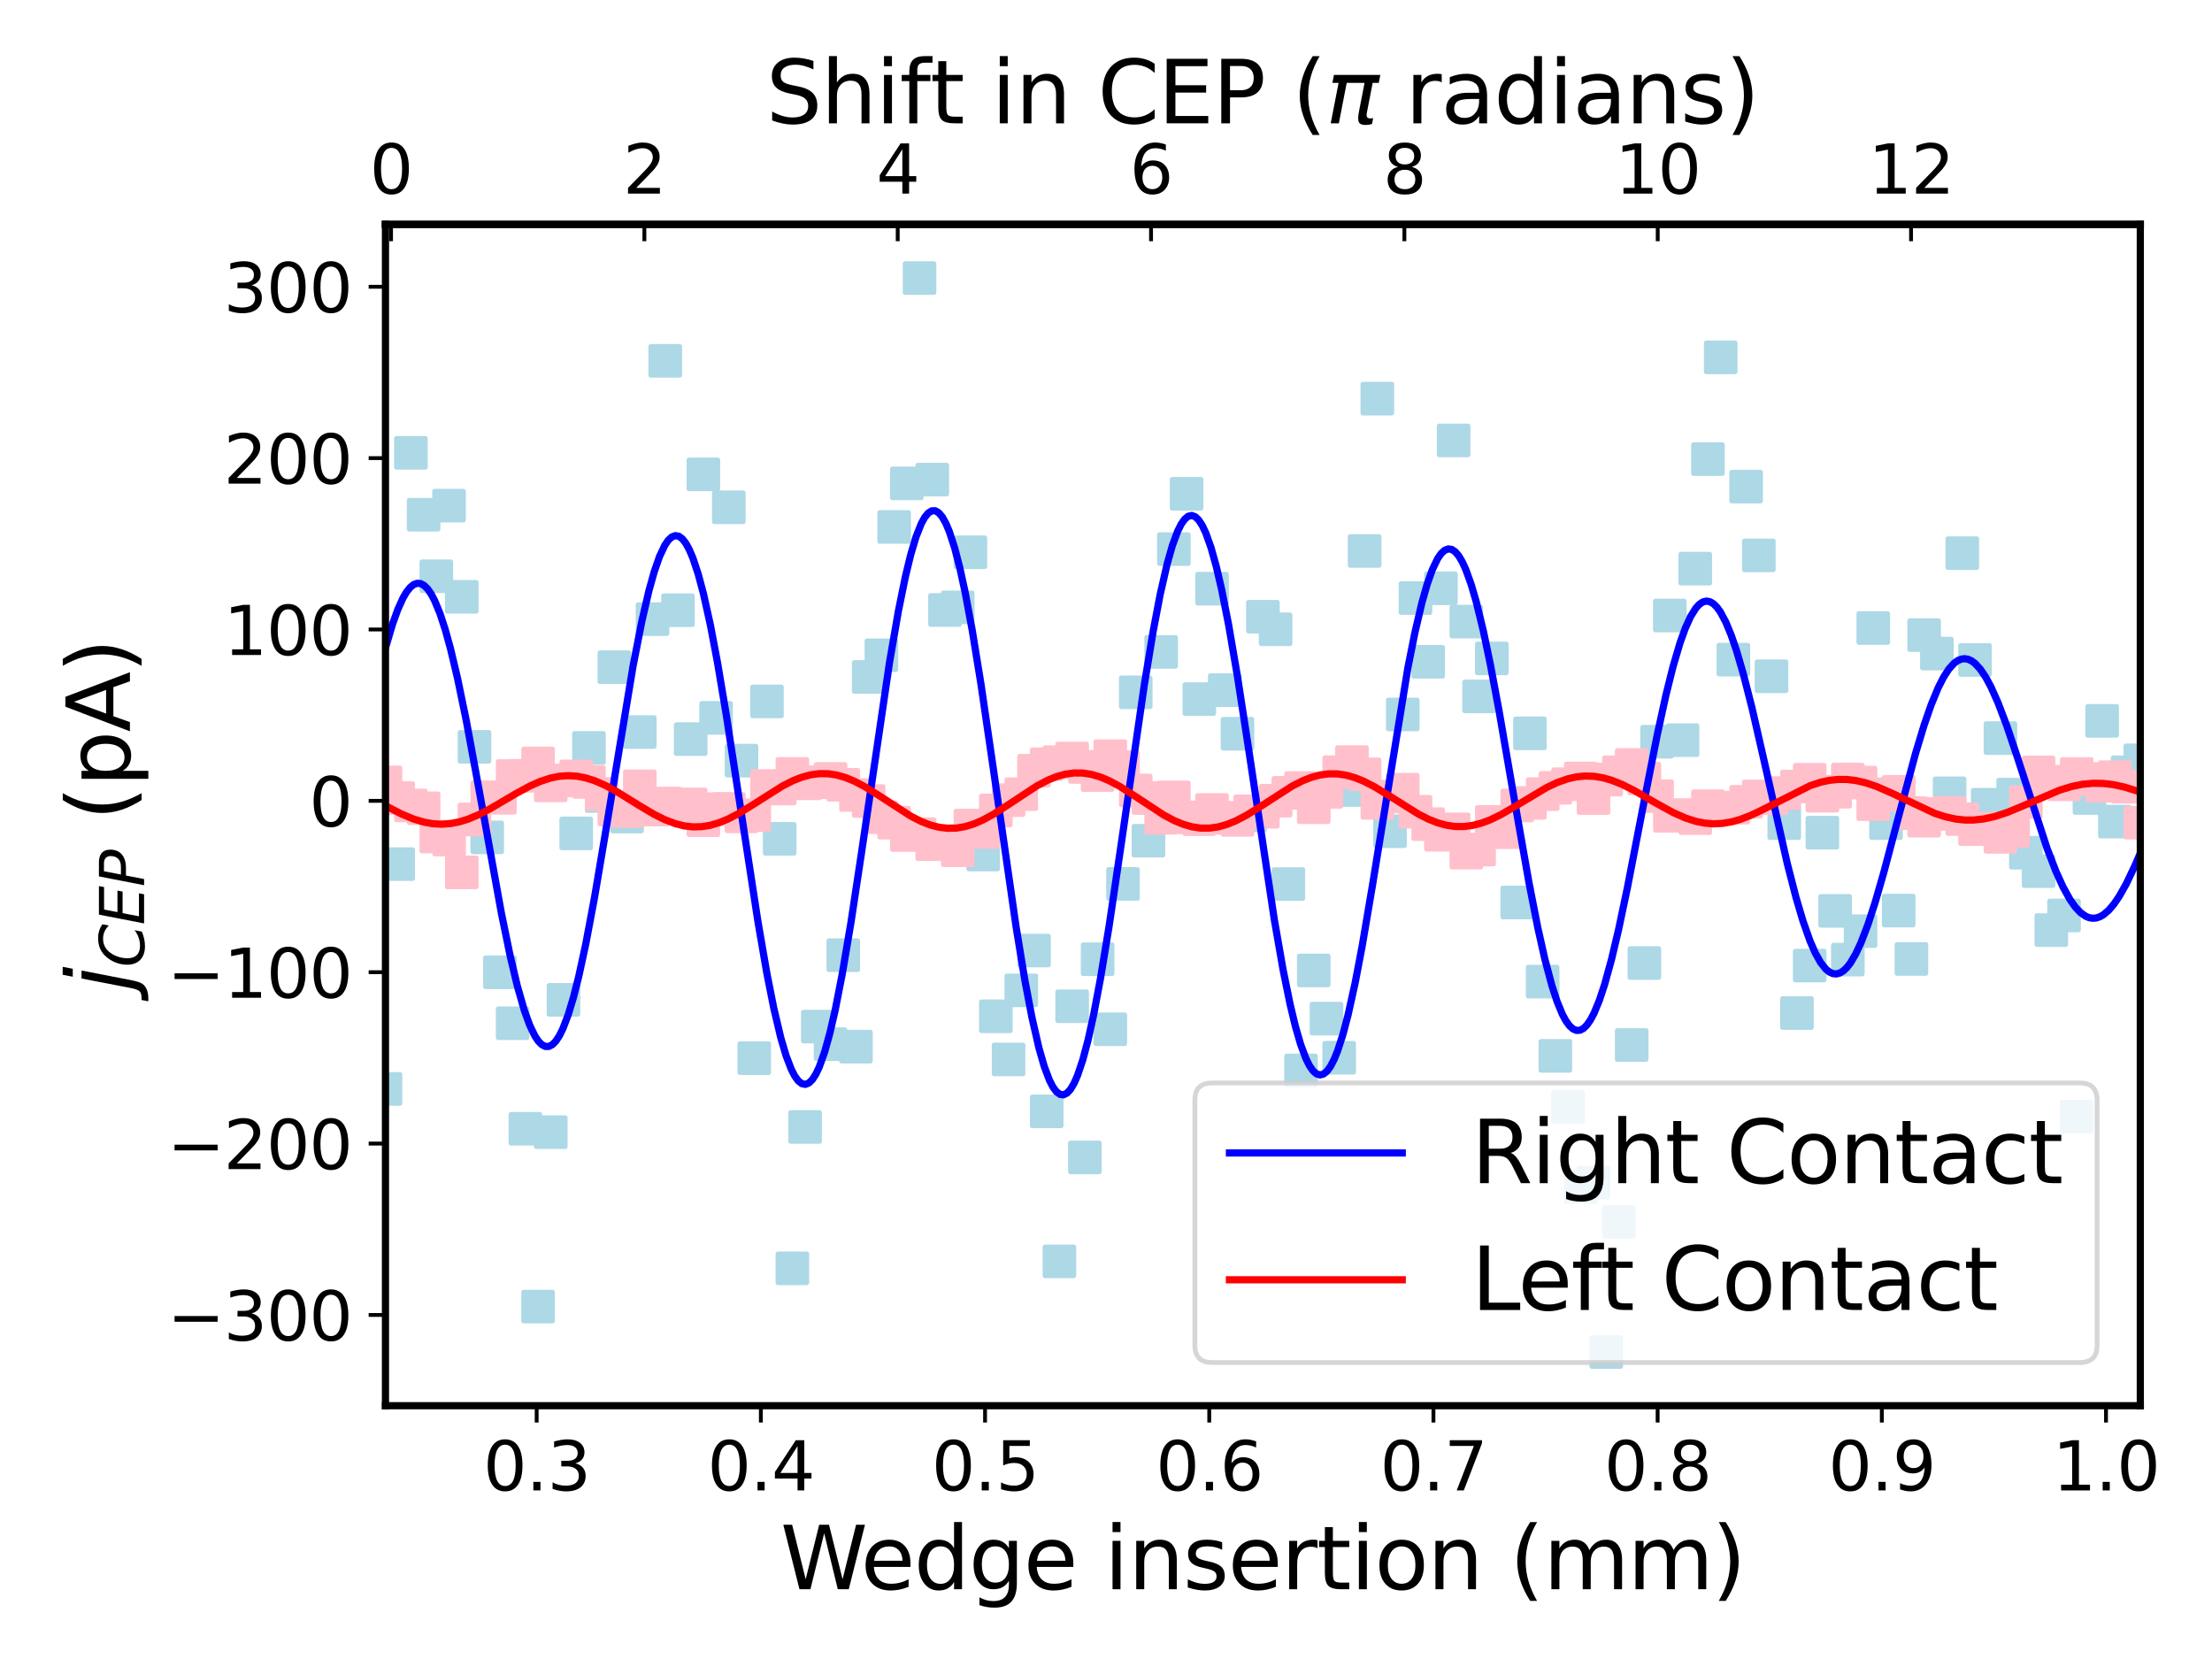 <?xml version="1.0" encoding="utf-8" standalone="no"?>
<!DOCTYPE svg PUBLIC "-//W3C//DTD SVG 1.1//EN"
  "http://www.w3.org/Graphics/SVG/1.1/DTD/svg11.dtd">
<svg xmlns:xlink="http://www.w3.org/1999/xlink" width="460.8pt" height="345.6pt" viewBox="0 0 460.8 345.6" xmlns="http://www.w3.org/2000/svg" version="1.1">
 <defs>
  <style type="text/css">*{stroke-linejoin: round; stroke-linecap: butt}</style>
 </defs>
 <g id="figure_1">
  <g id="patch_1">
   <path d="M 0 345.6 
L 460.8 345.6 
L 460.8 0 
L 0 0 
z
" style="fill: #ffffff"/>
  </g>
  <g id="axes_1">
   <g id="patch_2">
    <path d="M 80.3 292.84 
L 445.866 292.84 
L 445.866 46.74 
L 80.3 46.74 
z
" style="fill: #ffffff"/>
   </g>
   <g id="axes_2">
    <g id="patch_3">
     <path d="M 80.3 46.74 
L 445.866 46.74 
L 445.866 46.74 
L 80.3 46.74 
z
" style="fill: #ffffff"/>
    </g>
    <g id="matplotlib.axis_1">
     <g id="xtick_1">
      <g id="line2d_1">
       <defs>
        <path id="mc1b1799a92" d="M 0 0 
L 0 3.5 
" style="stroke: #000000; stroke-width: 0.8"/>
       </defs>
       <g>
        <use xlink:href="#mc1b1799a92" x="81.461" y="46.74" style="stroke: #000000; stroke-width: 0.8"/>
       </g>
      </g>
      <g id="text_1">
       <!-- 0 -->
       <g transform="translate(77.007 40.328) scale(0.14 -0.14)">
        <defs>
         <path id="DejaVuSans-30" d="M 2034 4250 
Q 1547 4250 1301 3770 
Q 1056 3291 1056 2328 
Q 1056 1369 1301 889 
Q 1547 409 2034 409 
Q 2525 409 2770 889 
Q 3016 1369 3016 2328 
Q 3016 3291 2770 3770 
Q 2525 4250 2034 4250 
z
M 2034 4750 
Q 2819 4750 3233 4129 
Q 3647 3509 3647 2328 
Q 3647 1150 3233 529 
Q 2819 -91 2034 -91 
Q 1250 -91 836 529 
Q 422 1150 422 2328 
Q 422 3509 836 4129 
Q 1250 4750 2034 4750 
z
" transform="scale(0.016)"/>
        </defs>
        <use xlink:href="#DejaVuSans-30"/>
       </g>
      </g>
     </g>
     <g id="xtick_2">
      <g id="line2d_2">
       <g>
        <use xlink:href="#mc1b1799a92" x="134.235" y="46.74" style="stroke: #000000; stroke-width: 0.8"/>
       </g>
      </g>
      <g id="text_2">
       <!-- 2 -->
       <g transform="translate(129.781 40.328) scale(0.14 -0.14)">
        <defs>
         <path id="DejaVuSans-32" d="M 1228 531 
L 3431 531 
L 3431 0 
L 469 0 
L 469 531 
Q 828 903 1448 1529 
Q 2069 2156 2228 2338 
Q 2531 2678 2651 2914 
Q 2772 3150 2772 3378 
Q 2772 3750 2511 3984 
Q 2250 4219 1831 4219 
Q 1534 4219 1204 4116 
Q 875 4013 500 3803 
L 500 4441 
Q 881 4594 1212 4672 
Q 1544 4750 1819 4750 
Q 2544 4750 2975 4387 
Q 3406 4025 3406 3419 
Q 3406 3131 3298 2873 
Q 3191 2616 2906 2266 
Q 2828 2175 2409 1742 
Q 1991 1309 1228 531 
z
" transform="scale(0.016)"/>
        </defs>
        <use xlink:href="#DejaVuSans-32"/>
       </g>
      </g>
     </g>
     <g id="xtick_3">
      <g id="line2d_3">
       <g>
        <use xlink:href="#mc1b1799a92" x="187.009" y="46.74" style="stroke: #000000; stroke-width: 0.8"/>
       </g>
      </g>
      <g id="text_3">
       <!-- 4 -->
       <g transform="translate(182.556 40.328) scale(0.14 -0.14)">
        <defs>
         <path id="DejaVuSans-34" d="M 2419 4116 
L 825 1625 
L 2419 1625 
L 2419 4116 
z
M 2253 4666 
L 3047 4666 
L 3047 1625 
L 3713 1625 
L 3713 1100 
L 3047 1100 
L 3047 0 
L 2419 0 
L 2419 1100 
L 313 1100 
L 313 1709 
L 2253 4666 
z
" transform="scale(0.016)"/>
        </defs>
        <use xlink:href="#DejaVuSans-34"/>
       </g>
      </g>
     </g>
     <g id="xtick_4">
      <g id="line2d_4">
       <g>
        <use xlink:href="#mc1b1799a92" x="239.784" y="46.74" style="stroke: #000000; stroke-width: 0.8"/>
       </g>
      </g>
      <g id="text_4">
       <!-- 6 -->
       <g transform="translate(235.33 40.328) scale(0.14 -0.14)">
        <defs>
         <path id="DejaVuSans-36" d="M 2113 2584 
Q 1688 2584 1439 2293 
Q 1191 2003 1191 1497 
Q 1191 994 1439 701 
Q 1688 409 2113 409 
Q 2538 409 2786 701 
Q 3034 994 3034 1497 
Q 3034 2003 2786 2293 
Q 2538 2584 2113 2584 
z
M 3366 4563 
L 3366 3988 
Q 3128 4100 2886 4159 
Q 2644 4219 2406 4219 
Q 1781 4219 1451 3797 
Q 1122 3375 1075 2522 
Q 1259 2794 1537 2939 
Q 1816 3084 2150 3084 
Q 2853 3084 3261 2657 
Q 3669 2231 3669 1497 
Q 3669 778 3244 343 
Q 2819 -91 2113 -91 
Q 1303 -91 875 529 
Q 447 1150 447 2328 
Q 447 3434 972 4092 
Q 1497 4750 2381 4750 
Q 2619 4750 2861 4703 
Q 3103 4656 3366 4563 
z
" transform="scale(0.016)"/>
        </defs>
        <use xlink:href="#DejaVuSans-36"/>
       </g>
      </g>
     </g>
     <g id="xtick_5">
      <g id="line2d_5">
       <g>
        <use xlink:href="#mc1b1799a92" x="292.558" y="46.74" style="stroke: #000000; stroke-width: 0.8"/>
       </g>
      </g>
      <g id="text_5">
       <!-- 8 -->
       <g transform="translate(288.104 40.328) scale(0.14 -0.14)">
        <defs>
         <path id="DejaVuSans-38" d="M 2034 2216 
Q 1584 2216 1326 1975 
Q 1069 1734 1069 1313 
Q 1069 891 1326 650 
Q 1584 409 2034 409 
Q 2484 409 2743 651 
Q 3003 894 3003 1313 
Q 3003 1734 2745 1975 
Q 2488 2216 2034 2216 
z
M 1403 2484 
Q 997 2584 770 2862 
Q 544 3141 544 3541 
Q 544 4100 942 4425 
Q 1341 4750 2034 4750 
Q 2731 4750 3128 4425 
Q 3525 4100 3525 3541 
Q 3525 3141 3298 2862 
Q 3072 2584 2669 2484 
Q 3125 2378 3379 2068 
Q 3634 1759 3634 1313 
Q 3634 634 3220 271 
Q 2806 -91 2034 -91 
Q 1263 -91 848 271 
Q 434 634 434 1313 
Q 434 1759 690 2068 
Q 947 2378 1403 2484 
z
M 1172 3481 
Q 1172 3119 1398 2916 
Q 1625 2713 2034 2713 
Q 2441 2713 2670 2916 
Q 2900 3119 2900 3481 
Q 2900 3844 2670 4047 
Q 2441 4250 2034 4250 
Q 1625 4250 1398 4047 
Q 1172 3844 1172 3481 
z
" transform="scale(0.016)"/>
        </defs>
        <use xlink:href="#DejaVuSans-38"/>
       </g>
      </g>
     </g>
     <g id="xtick_6">
      <g id="line2d_6">
       <g>
        <use xlink:href="#mc1b1799a92" x="345.333" y="46.74" style="stroke: #000000; stroke-width: 0.8"/>
       </g>
      </g>
      <g id="text_6">
       <!-- 10 -->
       <g transform="translate(336.425 40.328) scale(0.14 -0.14)">
        <defs>
         <path id="DejaVuSans-31" d="M 794 531 
L 1825 531 
L 1825 4091 
L 703 3866 
L 703 4441 
L 1819 4666 
L 2450 4666 
L 2450 531 
L 3481 531 
L 3481 0 
L 794 0 
L 794 531 
z
" transform="scale(0.016)"/>
        </defs>
        <use xlink:href="#DejaVuSans-31"/>
        <use xlink:href="#DejaVuSans-30" transform="translate(63.623 0)"/>
       </g>
      </g>
     </g>
     <g id="xtick_7">
      <g id="line2d_7">
       <g>
        <use xlink:href="#mc1b1799a92" x="398.107" y="46.74" style="stroke: #000000; stroke-width: 0.8"/>
       </g>
      </g>
      <g id="text_7">
       <!-- 12 -->
       <g transform="translate(389.199 40.328) scale(0.14 -0.14)">
        <use xlink:href="#DejaVuSans-31"/>
        <use xlink:href="#DejaVuSans-32" transform="translate(63.623 0)"/>
       </g>
      </g>
     </g>
     <g id="text_8">
      <!-- Shift in CEP ($\pi$ radians) -->
      <g transform="translate(159.583 25.691) scale(0.18 -0.18)">
       <defs>
        <path id="DejaVuSans-53" d="M 3425 4513 
L 3425 3897 
Q 3066 4069 2747 4153 
Q 2428 4238 2131 4238 
Q 1616 4238 1336 4038 
Q 1056 3838 1056 3469 
Q 1056 3159 1242 3001 
Q 1428 2844 1947 2747 
L 2328 2669 
Q 3034 2534 3370 2195 
Q 3706 1856 3706 1288 
Q 3706 609 3251 259 
Q 2797 -91 1919 -91 
Q 1588 -91 1214 -16 
Q 841 59 441 206 
L 441 856 
Q 825 641 1194 531 
Q 1563 422 1919 422 
Q 2459 422 2753 634 
Q 3047 847 3047 1241 
Q 3047 1584 2836 1778 
Q 2625 1972 2144 2069 
L 1759 2144 
Q 1053 2284 737 2584 
Q 422 2884 422 3419 
Q 422 4038 858 4394 
Q 1294 4750 2059 4750 
Q 2388 4750 2728 4690 
Q 3069 4631 3425 4513 
z
" transform="scale(0.016)"/>
        <path id="DejaVuSans-68" d="M 3513 2113 
L 3513 0 
L 2938 0 
L 2938 2094 
Q 2938 2591 2744 2837 
Q 2550 3084 2163 3084 
Q 1697 3084 1428 2787 
Q 1159 2491 1159 1978 
L 1159 0 
L 581 0 
L 581 4863 
L 1159 4863 
L 1159 2956 
Q 1366 3272 1645 3428 
Q 1925 3584 2291 3584 
Q 2894 3584 3203 3211 
Q 3513 2838 3513 2113 
z
" transform="scale(0.016)"/>
        <path id="DejaVuSans-69" d="M 603 3500 
L 1178 3500 
L 1178 0 
L 603 0 
L 603 3500 
z
M 603 4863 
L 1178 4863 
L 1178 4134 
L 603 4134 
L 603 4863 
z
" transform="scale(0.016)"/>
        <path id="DejaVuSans-66" d="M 2375 4863 
L 2375 4384 
L 1825 4384 
Q 1516 4384 1395 4259 
Q 1275 4134 1275 3809 
L 1275 3500 
L 2222 3500 
L 2222 3053 
L 1275 3053 
L 1275 0 
L 697 0 
L 697 3053 
L 147 3053 
L 147 3500 
L 697 3500 
L 697 3744 
Q 697 4328 969 4595 
Q 1241 4863 1831 4863 
L 2375 4863 
z
" transform="scale(0.016)"/>
        <path id="DejaVuSans-74" d="M 1172 4494 
L 1172 3500 
L 2356 3500 
L 2356 3053 
L 1172 3053 
L 1172 1153 
Q 1172 725 1289 603 
Q 1406 481 1766 481 
L 2356 481 
L 2356 0 
L 1766 0 
Q 1100 0 847 248 
Q 594 497 594 1153 
L 594 3053 
L 172 3053 
L 172 3500 
L 594 3500 
L 594 4494 
L 1172 4494 
z
" transform="scale(0.016)"/>
        <path id="DejaVuSans-20" transform="scale(0.016)"/>
        <path id="DejaVuSans-6e" d="M 3513 2113 
L 3513 0 
L 2938 0 
L 2938 2094 
Q 2938 2591 2744 2837 
Q 2550 3084 2163 3084 
Q 1697 3084 1428 2787 
Q 1159 2491 1159 1978 
L 1159 0 
L 581 0 
L 581 3500 
L 1159 3500 
L 1159 2956 
Q 1366 3272 1645 3428 
Q 1925 3584 2291 3584 
Q 2894 3584 3203 3211 
Q 3513 2838 3513 2113 
z
" transform="scale(0.016)"/>
        <path id="DejaVuSans-43" d="M 4122 4306 
L 4122 3641 
Q 3803 3938 3442 4084 
Q 3081 4231 2675 4231 
Q 1875 4231 1450 3742 
Q 1025 3253 1025 2328 
Q 1025 1406 1450 917 
Q 1875 428 2675 428 
Q 3081 428 3442 575 
Q 3803 722 4122 1019 
L 4122 359 
Q 3791 134 3420 21 
Q 3050 -91 2638 -91 
Q 1578 -91 968 557 
Q 359 1206 359 2328 
Q 359 3453 968 4101 
Q 1578 4750 2638 4750 
Q 3056 4750 3426 4639 
Q 3797 4528 4122 4306 
z
" transform="scale(0.016)"/>
        <path id="DejaVuSans-45" d="M 628 4666 
L 3578 4666 
L 3578 4134 
L 1259 4134 
L 1259 2753 
L 3481 2753 
L 3481 2222 
L 1259 2222 
L 1259 531 
L 3634 531 
L 3634 0 
L 628 0 
L 628 4666 
z
" transform="scale(0.016)"/>
        <path id="DejaVuSans-50" d="M 1259 4147 
L 1259 2394 
L 2053 2394 
Q 2494 2394 2734 2622 
Q 2975 2850 2975 3272 
Q 2975 3691 2734 3919 
Q 2494 4147 2053 4147 
L 1259 4147 
z
M 628 4666 
L 2053 4666 
Q 2838 4666 3239 4311 
Q 3641 3956 3641 3272 
Q 3641 2581 3239 2228 
Q 2838 1875 2053 1875 
L 1259 1875 
L 1259 0 
L 628 0 
L 628 4666 
z
" transform="scale(0.016)"/>
        <path id="DejaVuSans-28" d="M 1984 4856 
Q 1566 4138 1362 3434 
Q 1159 2731 1159 2009 
Q 1159 1288 1364 580 
Q 1569 -128 1984 -844 
L 1484 -844 
Q 1016 -109 783 600 
Q 550 1309 550 2009 
Q 550 2706 781 3412 
Q 1013 4119 1484 4856 
L 1984 4856 
z
" transform="scale(0.016)"/>
        <path id="DejaVuSans-Oblique-3c0" d="M 584 3500 
L 3938 3500 
L 3825 2925 
L 3384 2925 
L 2966 775 
Q 2922 550 2981 450 
Q 3038 353 3209 353 
Q 3256 353 3325 363 
Q 3397 369 3419 372 
L 3338 -44 
Q 3222 -84 3103 -103 
Q 2981 -122 2866 -122 
Q 2491 -122 2388 81 
Q 2284 288 2391 838 
L 2797 2925 
L 1506 2925 
L 938 0 
L 350 0 
L 919 2925 
L 472 2925 
L 584 3500 
z
" transform="scale(0.016)"/>
        <path id="DejaVuSans-72" d="M 2631 2963 
Q 2534 3019 2420 3045 
Q 2306 3072 2169 3072 
Q 1681 3072 1420 2755 
Q 1159 2438 1159 1844 
L 1159 0 
L 581 0 
L 581 3500 
L 1159 3500 
L 1159 2956 
Q 1341 3275 1631 3429 
Q 1922 3584 2338 3584 
Q 2397 3584 2469 3576 
Q 2541 3569 2628 3553 
L 2631 2963 
z
" transform="scale(0.016)"/>
        <path id="DejaVuSans-61" d="M 2194 1759 
Q 1497 1759 1228 1600 
Q 959 1441 959 1056 
Q 959 750 1161 570 
Q 1363 391 1709 391 
Q 2188 391 2477 730 
Q 2766 1069 2766 1631 
L 2766 1759 
L 2194 1759 
z
M 3341 1997 
L 3341 0 
L 2766 0 
L 2766 531 
Q 2569 213 2275 61 
Q 1981 -91 1556 -91 
Q 1019 -91 701 211 
Q 384 513 384 1019 
Q 384 1609 779 1909 
Q 1175 2209 1959 2209 
L 2766 2209 
L 2766 2266 
Q 2766 2663 2505 2880 
Q 2244 3097 1772 3097 
Q 1472 3097 1187 3025 
Q 903 2953 641 2809 
L 641 3341 
Q 956 3463 1253 3523 
Q 1550 3584 1831 3584 
Q 2591 3584 2966 3190 
Q 3341 2797 3341 1997 
z
" transform="scale(0.016)"/>
        <path id="DejaVuSans-64" d="M 2906 2969 
L 2906 4863 
L 3481 4863 
L 3481 0 
L 2906 0 
L 2906 525 
Q 2725 213 2448 61 
Q 2172 -91 1784 -91 
Q 1150 -91 751 415 
Q 353 922 353 1747 
Q 353 2572 751 3078 
Q 1150 3584 1784 3584 
Q 2172 3584 2448 3432 
Q 2725 3281 2906 2969 
z
M 947 1747 
Q 947 1113 1208 752 
Q 1469 391 1925 391 
Q 2381 391 2643 752 
Q 2906 1113 2906 1747 
Q 2906 2381 2643 2742 
Q 2381 3103 1925 3103 
Q 1469 3103 1208 2742 
Q 947 2381 947 1747 
z
" transform="scale(0.016)"/>
        <path id="DejaVuSans-73" d="M 2834 3397 
L 2834 2853 
Q 2591 2978 2328 3040 
Q 2066 3103 1784 3103 
Q 1356 3103 1142 2972 
Q 928 2841 928 2578 
Q 928 2378 1081 2264 
Q 1234 2150 1697 2047 
L 1894 2003 
Q 2506 1872 2764 1633 
Q 3022 1394 3022 966 
Q 3022 478 2636 193 
Q 2250 -91 1575 -91 
Q 1294 -91 989 -36 
Q 684 19 347 128 
L 347 722 
Q 666 556 975 473 
Q 1284 391 1588 391 
Q 1994 391 2212 530 
Q 2431 669 2431 922 
Q 2431 1156 2273 1281 
Q 2116 1406 1581 1522 
L 1381 1569 
Q 847 1681 609 1914 
Q 372 2147 372 2553 
Q 372 3047 722 3315 
Q 1072 3584 1716 3584 
Q 2034 3584 2315 3537 
Q 2597 3491 2834 3397 
z
" transform="scale(0.016)"/>
        <path id="DejaVuSans-29" d="M 513 4856 
L 1013 4856 
Q 1481 4119 1714 3412 
Q 1947 2706 1947 2009 
Q 1947 1309 1714 600 
Q 1481 -109 1013 -844 
L 513 -844 
Q 928 -128 1133 580 
Q 1338 1288 1338 2009 
Q 1338 2731 1133 3434 
Q 928 4138 513 4856 
z
" transform="scale(0.016)"/>
       </defs>
       <use xlink:href="#DejaVuSans-53" transform="translate(0 0.016)"/>
       <use xlink:href="#DejaVuSans-68" transform="translate(63.477 0.016)"/>
       <use xlink:href="#DejaVuSans-69" transform="translate(126.855 0.016)"/>
       <use xlink:href="#DejaVuSans-66" transform="translate(154.639 0.016)"/>
       <use xlink:href="#DejaVuSans-74" transform="translate(189.844 0.016)"/>
       <use xlink:href="#DejaVuSans-20" transform="translate(229.053 0.016)"/>
       <use xlink:href="#DejaVuSans-69" transform="translate(260.84 0.016)"/>
       <use xlink:href="#DejaVuSans-6e" transform="translate(288.623 0.016)"/>
       <use xlink:href="#DejaVuSans-20" transform="translate(352.002 0.016)"/>
       <use xlink:href="#DejaVuSans-43" transform="translate(383.789 0.016)"/>
       <use xlink:href="#DejaVuSans-45" transform="translate(453.613 0.016)"/>
       <use xlink:href="#DejaVuSans-50" transform="translate(516.797 0.016)"/>
       <use xlink:href="#DejaVuSans-20" transform="translate(577.1 0.016)"/>
       <use xlink:href="#DejaVuSans-28" transform="translate(608.887 0.016)"/>
       <use xlink:href="#DejaVuSans-Oblique-3c0" transform="translate(647.9 0.016)"/>
       <use xlink:href="#DejaVuSans-20" transform="translate(708.105 0.016)"/>
       <use xlink:href="#DejaVuSans-72" transform="translate(739.893 0.016)"/>
       <use xlink:href="#DejaVuSans-61" transform="translate(781.006 0.016)"/>
       <use xlink:href="#DejaVuSans-64" transform="translate(842.285 0.016)"/>
       <use xlink:href="#DejaVuSans-69" transform="translate(905.762 0.016)"/>
       <use xlink:href="#DejaVuSans-61" transform="translate(933.545 0.016)"/>
       <use xlink:href="#DejaVuSans-6e" transform="translate(994.824 0.016)"/>
       <use xlink:href="#DejaVuSans-73" transform="translate(1058.203 0.016)"/>
       <use xlink:href="#DejaVuSans-29" transform="translate(1110.303 0.016)"/>
      </g>
     </g>
    </g>
    <g id="matplotlib.axis_2"/>
    <g id="patch_4">
     <path d="M 80.3 46.74 
L 445.866 46.74 
" style="fill: none; stroke: #000000; stroke-width: 1.5; stroke-linejoin: miter; stroke-linecap: square"/>
    </g>
   </g>
   <g id="PathCollection_1">
    <defs>
     <path id="m43fdd24127" d="M -3 3 
L 3 3 
L 3 -3 
L -3 -3 
z
" style="stroke: #add8e6"/>
    </defs>
    <g clip-path="url(#p1e63c47134)">
     <use xlink:href="#m43fdd24127" x="80.3" y="226.846" style="fill: #add8e6; stroke: #add8e6"/>
     <use xlink:href="#m43fdd24127" x="82.949" y="180.014" style="fill: #add8e6; stroke: #add8e6"/>
     <use xlink:href="#m43fdd24127" x="85.598" y="94.33" style="fill: #add8e6; stroke: #add8e6"/>
     <use xlink:href="#m43fdd24127" x="88.247" y="107.222" style="fill: #add8e6; stroke: #add8e6"/>
     <use xlink:href="#m43fdd24127" x="90.896" y="120.046" style="fill: #add8e6; stroke: #add8e6"/>
     <use xlink:href="#m43fdd24127" x="93.545" y="105.336" style="fill: #add8e6; stroke: #add8e6"/>
     <use xlink:href="#m43fdd24127" x="96.194" y="124.328" style="fill: #add8e6; stroke: #add8e6"/>
     <use xlink:href="#m43fdd24127" x="98.843" y="155.571" style="fill: #add8e6; stroke: #add8e6"/>
     <use xlink:href="#m43fdd24127" x="101.492" y="174.437" style="fill: #add8e6; stroke: #add8e6"/>
     <use xlink:href="#m43fdd24127" x="104.141" y="202.545" style="fill: #add8e6; stroke: #add8e6"/>
     <use xlink:href="#m43fdd24127" x="106.79" y="213.163" style="fill: #add8e6; stroke: #add8e6"/>
     <use xlink:href="#m43fdd24127" x="109.439" y="235.139" style="fill: #add8e6; stroke: #add8e6"/>
     <use xlink:href="#m43fdd24127" x="112.088" y="272.185" style="fill: #add8e6; stroke: #add8e6"/>
     <use xlink:href="#m43fdd24127" x="114.737" y="235.851" style="fill: #add8e6; stroke: #add8e6"/>
     <use xlink:href="#m43fdd24127" x="117.386" y="208.286" style="fill: #add8e6; stroke: #add8e6"/>
     <use xlink:href="#m43fdd24127" x="120.035" y="173.608" style="fill: #add8e6; stroke: #add8e6"/>
     <use xlink:href="#m43fdd24127" x="122.684" y="155.8" style="fill: #add8e6; stroke: #add8e6"/>
     <use xlink:href="#m43fdd24127" x="125.333" y="165.83" style="fill: #add8e6; stroke: #add8e6"/>
     <use xlink:href="#m43fdd24127" x="127.983" y="138.991" style="fill: #add8e6; stroke: #add8e6"/>
     <use xlink:href="#m43fdd24127" x="130.632" y="170.105" style="fill: #add8e6; stroke: #add8e6"/>
     <use xlink:href="#m43fdd24127" x="133.281" y="152.503" style="fill: #add8e6; stroke: #add8e6"/>
     <use xlink:href="#m43fdd24127" x="135.93" y="128.977" style="fill: #add8e6; stroke: #add8e6"/>
     <use xlink:href="#m43fdd24127" x="138.579" y="75.169" style="fill: #add8e6; stroke: #add8e6"/>
     <use xlink:href="#m43fdd24127" x="141.228" y="127.124" style="fill: #add8e6; stroke: #add8e6"/>
     <use xlink:href="#m43fdd24127" x="143.877" y="153.972" style="fill: #add8e6; stroke: #add8e6"/>
     <use xlink:href="#m43fdd24127" x="146.526" y="98.821" style="fill: #add8e6; stroke: #add8e6"/>
     <use xlink:href="#m43fdd24127" x="149.175" y="149.545" style="fill: #add8e6; stroke: #add8e6"/>
     <use xlink:href="#m43fdd24127" x="151.824" y="105.679" style="fill: #add8e6; stroke: #add8e6"/>
     <use xlink:href="#m43fdd24127" x="154.473" y="158.455" style="fill: #add8e6; stroke: #add8e6"/>
     <use xlink:href="#m43fdd24127" x="157.122" y="220.433" style="fill: #add8e6; stroke: #add8e6"/>
     <use xlink:href="#m43fdd24127" x="159.771" y="146.117" style="fill: #add8e6; stroke: #add8e6"/>
     <use xlink:href="#m43fdd24127" x="162.42" y="174.74" style="fill: #add8e6; stroke: #add8e6"/>
     <use xlink:href="#m43fdd24127" x="165.069" y="264.216" style="fill: #add8e6; stroke: #add8e6"/>
     <use xlink:href="#m43fdd24127" x="167.718" y="234.763" style="fill: #add8e6; stroke: #add8e6"/>
     <use xlink:href="#m43fdd24127" x="170.367" y="213.861" style="fill: #add8e6; stroke: #add8e6"/>
     <use xlink:href="#m43fdd24127" x="173.016" y="217.525" style="fill: #add8e6; stroke: #add8e6"/>
     <use xlink:href="#m43fdd24127" x="175.665" y="198.977" style="fill: #add8e6; stroke: #add8e6"/>
     <use xlink:href="#m43fdd24127" x="178.314" y="218.036" style="fill: #add8e6; stroke: #add8e6"/>
     <use xlink:href="#m43fdd24127" x="180.963" y="141.016" style="fill: #add8e6; stroke: #add8e6"/>
     <use xlink:href="#m43fdd24127" x="183.612" y="136.501" style="fill: #add8e6; stroke: #add8e6"/>
     <use xlink:href="#m43fdd24127" x="186.261" y="109.77" style="fill: #add8e6; stroke: #add8e6"/>
     <use xlink:href="#m43fdd24127" x="188.91" y="100.694" style="fill: #add8e6; stroke: #add8e6"/>
     <use xlink:href="#m43fdd24127" x="191.559" y="57.926" style="fill: #add8e6; stroke: #add8e6"/>
     <use xlink:href="#m43fdd24127" x="194.208" y="99.911" style="fill: #add8e6; stroke: #add8e6"/>
     <use xlink:href="#m43fdd24127" x="196.857" y="127.067" style="fill: #add8e6; stroke: #add8e6"/>
     <use xlink:href="#m43fdd24127" x="199.506" y="126.522" style="fill: #add8e6; stroke: #add8e6"/>
     <use xlink:href="#m43fdd24127" x="202.155" y="115.05" style="fill: #add8e6; stroke: #add8e6"/>
     <use xlink:href="#m43fdd24127" x="204.804" y="178.013" style="fill: #add8e6; stroke: #add8e6"/>
     <use xlink:href="#m43fdd24127" x="207.453" y="211.712" style="fill: #add8e6; stroke: #add8e6"/>
     <use xlink:href="#m43fdd24127" x="210.102" y="220.698" style="fill: #add8e6; stroke: #add8e6"/>
     <use xlink:href="#m43fdd24127" x="212.751" y="206.307" style="fill: #add8e6; stroke: #add8e6"/>
     <use xlink:href="#m43fdd24127" x="215.4" y="198.017" style="fill: #add8e6; stroke: #add8e6"/>
     <use xlink:href="#m43fdd24127" x="218.049" y="231.518" style="fill: #add8e6; stroke: #add8e6"/>
     <use xlink:href="#m43fdd24127" x="220.699" y="262.766" style="fill: #add8e6; stroke: #add8e6"/>
     <use xlink:href="#m43fdd24127" x="223.348" y="209.627" style="fill: #add8e6; stroke: #add8e6"/>
     <use xlink:href="#m43fdd24127" x="225.997" y="241.118" style="fill: #add8e6; stroke: #add8e6"/>
     <use xlink:href="#m43fdd24127" x="228.646" y="199.823" style="fill: #add8e6; stroke: #add8e6"/>
     <use xlink:href="#m43fdd24127" x="231.295" y="214.417" style="fill: #add8e6; stroke: #add8e6"/>
     <use xlink:href="#m43fdd24127" x="233.944" y="184.13" style="fill: #add8e6; stroke: #add8e6"/>
     <use xlink:href="#m43fdd24127" x="236.593" y="144.217" style="fill: #add8e6; stroke: #add8e6"/>
     <use xlink:href="#m43fdd24127" x="239.242" y="175.134" style="fill: #add8e6; stroke: #add8e6"/>
     <use xlink:href="#m43fdd24127" x="241.891" y="135.8" style="fill: #add8e6; stroke: #add8e6"/>
     <use xlink:href="#m43fdd24127" x="244.54" y="114.388" style="fill: #add8e6; stroke: #add8e6"/>
     <use xlink:href="#m43fdd24127" x="247.189" y="102.862" style="fill: #add8e6; stroke: #add8e6"/>
     <use xlink:href="#m43fdd24127" x="249.838" y="145.629" style="fill: #add8e6; stroke: #add8e6"/>
     <use xlink:href="#m43fdd24127" x="252.487" y="122.637" style="fill: #add8e6; stroke: #add8e6"/>
     <use xlink:href="#m43fdd24127" x="255.136" y="143.769" style="fill: #add8e6; stroke: #add8e6"/>
     <use xlink:href="#m43fdd24127" x="257.785" y="152.851" style="fill: #add8e6; stroke: #add8e6"/>
     <use xlink:href="#m43fdd24127" x="260.434" y="169.832" style="fill: #add8e6; stroke: #add8e6"/>
     <use xlink:href="#m43fdd24127" x="263.083" y="128.477" style="fill: #add8e6; stroke: #add8e6"/>
     <use xlink:href="#m43fdd24127" x="265.732" y="131.089" style="fill: #add8e6; stroke: #add8e6"/>
     <use xlink:href="#m43fdd24127" x="268.381" y="184.165" style="fill: #add8e6; stroke: #add8e6"/>
     <use xlink:href="#m43fdd24127" x="271.03" y="222.993" style="fill: #add8e6; stroke: #add8e6"/>
     <use xlink:href="#m43fdd24127" x="273.679" y="202.159" style="fill: #add8e6; stroke: #add8e6"/>
     <use xlink:href="#m43fdd24127" x="276.328" y="212.202" style="fill: #add8e6; stroke: #add8e6"/>
     <use xlink:href="#m43fdd24127" x="278.977" y="220.347" style="fill: #add8e6; stroke: #add8e6"/>
     <use xlink:href="#m43fdd24127" x="281.626" y="164.582" style="fill: #add8e6; stroke: #add8e6"/>
     <use xlink:href="#m43fdd24127" x="284.275" y="114.777" style="fill: #add8e6; stroke: #add8e6"/>
     <use xlink:href="#m43fdd24127" x="286.924" y="83.044" style="fill: #add8e6; stroke: #add8e6"/>
     <use xlink:href="#m43fdd24127" x="289.573" y="173.159" style="fill: #add8e6; stroke: #add8e6"/>
     <use xlink:href="#m43fdd24127" x="292.222" y="148.84" style="fill: #add8e6; stroke: #add8e6"/>
     <use xlink:href="#m43fdd24127" x="294.871" y="124.589" style="fill: #add8e6; stroke: #add8e6"/>
     <use xlink:href="#m43fdd24127" x="297.52" y="137.866" style="fill: #add8e6; stroke: #add8e6"/>
     <use xlink:href="#m43fdd24127" x="300.169" y="122.551" style="fill: #add8e6; stroke: #add8e6"/>
     <use xlink:href="#m43fdd24127" x="302.818" y="91.746" style="fill: #add8e6; stroke: #add8e6"/>
     <use xlink:href="#m43fdd24127" x="305.467" y="129.494" style="fill: #add8e6; stroke: #add8e6"/>
     <use xlink:href="#m43fdd24127" x="308.116" y="145.07" style="fill: #add8e6; stroke: #add8e6"/>
     <use xlink:href="#m43fdd24127" x="310.766" y="137.166" style="fill: #add8e6; stroke: #add8e6"/>
     <use xlink:href="#m43fdd24127" x="313.415" y="173.137" style="fill: #add8e6; stroke: #add8e6"/>
     <use xlink:href="#m43fdd24127" x="316.064" y="188.003" style="fill: #add8e6; stroke: #add8e6"/>
     <use xlink:href="#m43fdd24127" x="318.713" y="152.764" style="fill: #add8e6; stroke: #add8e6"/>
     <use xlink:href="#m43fdd24127" x="321.362" y="204.486" style="fill: #add8e6; stroke: #add8e6"/>
     <use xlink:href="#m43fdd24127" x="324.011" y="219.957" style="fill: #add8e6; stroke: #add8e6"/>
     <use xlink:href="#m43fdd24127" x="326.66" y="230.592" style="fill: #add8e6; stroke: #add8e6"/>
     <use xlink:href="#m43fdd24127" x="329.309" y="247.242" style="fill: #add8e6; stroke: #add8e6"/>
     <use xlink:href="#m43fdd24127" x="331.958" y="246.382" style="fill: #add8e6; stroke: #add8e6"/>
     <use xlink:href="#m43fdd24127" x="334.607" y="281.654" style="fill: #add8e6; stroke: #add8e6"/>
     <use xlink:href="#m43fdd24127" x="337.256" y="254.537" style="fill: #add8e6; stroke: #add8e6"/>
     <use xlink:href="#m43fdd24127" x="339.905" y="217.691" style="fill: #add8e6; stroke: #add8e6"/>
     <use xlink:href="#m43fdd24127" x="342.554" y="200.616" style="fill: #add8e6; stroke: #add8e6"/>
     <use xlink:href="#m43fdd24127" x="345.203" y="154.523" style="fill: #add8e6; stroke: #add8e6"/>
     <use xlink:href="#m43fdd24127" x="347.852" y="128.224" style="fill: #add8e6; stroke: #add8e6"/>
     <use xlink:href="#m43fdd24127" x="350.501" y="154.191" style="fill: #add8e6; stroke: #add8e6"/>
     <use xlink:href="#m43fdd24127" x="353.15" y="118.458" style="fill: #add8e6; stroke: #add8e6"/>
     <use xlink:href="#m43fdd24127" x="355.799" y="95.637" style="fill: #add8e6; stroke: #add8e6"/>
     <use xlink:href="#m43fdd24127" x="358.448" y="74.44" style="fill: #add8e6; stroke: #add8e6"/>
     <use xlink:href="#m43fdd24127" x="361.097" y="137.415" style="fill: #add8e6; stroke: #add8e6"/>
     <use xlink:href="#m43fdd24127" x="363.746" y="101.372" style="fill: #add8e6; stroke: #add8e6"/>
     <use xlink:href="#m43fdd24127" x="366.395" y="115.7" style="fill: #add8e6; stroke: #add8e6"/>
     <use xlink:href="#m43fdd24127" x="369.044" y="140.879" style="fill: #add8e6; stroke: #add8e6"/>
     <use xlink:href="#m43fdd24127" x="371.693" y="171.473" style="fill: #add8e6; stroke: #add8e6"/>
     <use xlink:href="#m43fdd24127" x="374.342" y="211.031" style="fill: #add8e6; stroke: #add8e6"/>
     <use xlink:href="#m43fdd24127" x="376.991" y="201.147" style="fill: #add8e6; stroke: #add8e6"/>
     <use xlink:href="#m43fdd24127" x="379.64" y="173.472" style="fill: #add8e6; stroke: #add8e6"/>
     <use xlink:href="#m43fdd24127" x="382.289" y="189.754" style="fill: #add8e6; stroke: #add8e6"/>
     <use xlink:href="#m43fdd24127" x="384.938" y="199.899" style="fill: #add8e6; stroke: #add8e6"/>
     <use xlink:href="#m43fdd24127" x="387.587" y="193.97" style="fill: #add8e6; stroke: #add8e6"/>
     <use xlink:href="#m43fdd24127" x="390.236" y="130.833" style="fill: #add8e6; stroke: #add8e6"/>
     <use xlink:href="#m43fdd24127" x="392.885" y="171.469" style="fill: #add8e6; stroke: #add8e6"/>
     <use xlink:href="#m43fdd24127" x="395.534" y="189.693" style="fill: #add8e6; stroke: #add8e6"/>
     <use xlink:href="#m43fdd24127" x="398.183" y="199.774" style="fill: #add8e6; stroke: #add8e6"/>
     <use xlink:href="#m43fdd24127" x="400.832" y="132.308" style="fill: #add8e6; stroke: #add8e6"/>
     <use xlink:href="#m43fdd24127" x="403.482" y="136.153" style="fill: #add8e6; stroke: #add8e6"/>
     <use xlink:href="#m43fdd24127" x="406.131" y="165.262" style="fill: #add8e6; stroke: #add8e6"/>
     <use xlink:href="#m43fdd24127" x="408.78" y="115.229" style="fill: #add8e6; stroke: #add8e6"/>
     <use xlink:href="#m43fdd24127" x="411.429" y="137.482" style="fill: #add8e6; stroke: #add8e6"/>
     <use xlink:href="#m43fdd24127" x="414.078" y="167.642" style="fill: #add8e6; stroke: #add8e6"/>
     <use xlink:href="#m43fdd24127" x="416.727" y="153.757" style="fill: #add8e6; stroke: #add8e6"/>
     <use xlink:href="#m43fdd24127" x="419.376" y="165.536" style="fill: #add8e6; stroke: #add8e6"/>
     <use xlink:href="#m43fdd24127" x="422.025" y="177.637" style="fill: #add8e6; stroke: #add8e6"/>
     <use xlink:href="#m43fdd24127" x="424.674" y="181.478" style="fill: #add8e6; stroke: #add8e6"/>
     <use xlink:href="#m43fdd24127" x="427.323" y="193.754" style="fill: #add8e6; stroke: #add8e6"/>
     <use xlink:href="#m43fdd24127" x="429.972" y="190.707" style="fill: #add8e6; stroke: #add8e6"/>
     <use xlink:href="#m43fdd24127" x="432.621" y="232.633" style="fill: #add8e6; stroke: #add8e6"/>
     <use xlink:href="#m43fdd24127" x="435.27" y="166.239" style="fill: #add8e6; stroke: #add8e6"/>
     <use xlink:href="#m43fdd24127" x="437.919" y="150.173" style="fill: #add8e6; stroke: #add8e6"/>
     <use xlink:href="#m43fdd24127" x="440.568" y="171.148" style="fill: #add8e6; stroke: #add8e6"/>
     <use xlink:href="#m43fdd24127" x="443.217" y="160.875" style="fill: #add8e6; stroke: #add8e6"/>
     <use xlink:href="#m43fdd24127" x="445.866" y="158.389" style="fill: #add8e6; stroke: #add8e6"/>
    </g>
   </g>
   <g id="PathCollection_2">
    <defs>
     <path id="mb0132cf347" d="M -3 3 
L 3 3 
L 3 -3 
L -3 -3 
z
" style="stroke: #ffc0cb"/>
    </defs>
    <g clip-path="url(#p1e63c47134)">
     <use xlink:href="#mb0132cf347" x="80.3" y="162.986" style="fill: #ffc0cb; stroke: #ffc0cb"/>
     <use xlink:href="#mb0132cf347" x="82.949" y="166.243" style="fill: #ffc0cb; stroke: #ffc0cb"/>
     <use xlink:href="#mb0132cf347" x="85.598" y="167.788" style="fill: #ffc0cb; stroke: #ffc0cb"/>
     <use xlink:href="#mb0132cf347" x="88.247" y="168.384" style="fill: #ffc0cb; stroke: #ffc0cb"/>
     <use xlink:href="#mb0132cf347" x="90.896" y="174.274" style="fill: #ffc0cb; stroke: #ffc0cb"/>
     <use xlink:href="#mb0132cf347" x="93.545" y="174.903" style="fill: #ffc0cb; stroke: #ffc0cb"/>
     <use xlink:href="#mb0132cf347" x="96.194" y="181.726" style="fill: #ffc0cb; stroke: #ffc0cb"/>
     <use xlink:href="#mb0132cf347" x="98.843" y="170.708" style="fill: #ffc0cb; stroke: #ffc0cb"/>
     <use xlink:href="#mb0132cf347" x="101.492" y="166.082" style="fill: #ffc0cb; stroke: #ffc0cb"/>
     <use xlink:href="#mb0132cf347" x="104.141" y="166.198" style="fill: #ffc0cb; stroke: #ffc0cb"/>
     <use xlink:href="#mb0132cf347" x="106.79" y="161.668" style="fill: #ffc0cb; stroke: #ffc0cb"/>
     <use xlink:href="#mb0132cf347" x="109.439" y="161.612" style="fill: #ffc0cb; stroke: #ffc0cb"/>
     <use xlink:href="#mb0132cf347" x="112.088" y="159.024" style="fill: #ffc0cb; stroke: #ffc0cb"/>
     <use xlink:href="#mb0132cf347" x="114.737" y="163.605" style="fill: #ffc0cb; stroke: #ffc0cb"/>
     <use xlink:href="#mb0132cf347" x="117.386" y="162.587" style="fill: #ffc0cb; stroke: #ffc0cb"/>
     <use xlink:href="#mb0132cf347" x="120.035" y="161.727" style="fill: #ffc0cb; stroke: #ffc0cb"/>
     <use xlink:href="#mb0132cf347" x="122.684" y="162.9" style="fill: #ffc0cb; stroke: #ffc0cb"/>
     <use xlink:href="#mb0132cf347" x="125.333" y="165.389" style="fill: #ffc0cb; stroke: #ffc0cb"/>
     <use xlink:href="#mb0132cf347" x="127.983" y="168.638" style="fill: #ffc0cb; stroke: #ffc0cb"/>
     <use xlink:href="#mb0132cf347" x="130.632" y="168.951" style="fill: #ffc0cb; stroke: #ffc0cb"/>
     <use xlink:href="#mb0132cf347" x="133.281" y="163.807" style="fill: #ffc0cb; stroke: #ffc0cb"/>
     <use xlink:href="#mb0132cf347" x="135.93" y="168.648" style="fill: #ffc0cb; stroke: #ffc0cb"/>
     <use xlink:href="#mb0132cf347" x="138.579" y="167.383" style="fill: #ffc0cb; stroke: #ffc0cb"/>
     <use xlink:href="#mb0132cf347" x="141.228" y="167.915" style="fill: #ffc0cb; stroke: #ffc0cb"/>
     <use xlink:href="#mb0132cf347" x="143.877" y="167.566" style="fill: #ffc0cb; stroke: #ffc0cb"/>
     <use xlink:href="#mb0132cf347" x="146.526" y="170.861" style="fill: #ffc0cb; stroke: #ffc0cb"/>
     <use xlink:href="#mb0132cf347" x="149.175" y="168.558" style="fill: #ffc0cb; stroke: #ffc0cb"/>
     <use xlink:href="#mb0132cf347" x="151.824" y="168.52" style="fill: #ffc0cb; stroke: #ffc0cb"/>
     <use xlink:href="#mb0132cf347" x="154.473" y="170.078" style="fill: #ffc0cb; stroke: #ffc0cb"/>
     <use xlink:href="#mb0132cf347" x="157.122" y="169.816" style="fill: #ffc0cb; stroke: #ffc0cb"/>
     <use xlink:href="#mb0132cf347" x="159.771" y="163.739" style="fill: #ffc0cb; stroke: #ffc0cb"/>
     <use xlink:href="#mb0132cf347" x="162.42" y="164.274" style="fill: #ffc0cb; stroke: #ffc0cb"/>
     <use xlink:href="#mb0132cf347" x="165.069" y="161.216" style="fill: #ffc0cb; stroke: #ffc0cb"/>
     <use xlink:href="#mb0132cf347" x="167.718" y="163.19" style="fill: #ffc0cb; stroke: #ffc0cb"/>
     <use xlink:href="#mb0132cf347" x="170.367" y="162.963" style="fill: #ffc0cb; stroke: #ffc0cb"/>
     <use xlink:href="#mb0132cf347" x="173.016" y="162.259" style="fill: #ffc0cb; stroke: #ffc0cb"/>
     <use xlink:href="#mb0132cf347" x="175.665" y="163.485" style="fill: #ffc0cb; stroke: #ffc0cb"/>
     <use xlink:href="#mb0132cf347" x="178.314" y="165.613" style="fill: #ffc0cb; stroke: #ffc0cb"/>
     <use xlink:href="#mb0132cf347" x="180.963" y="166.876" style="fill: #ffc0cb; stroke: #ffc0cb"/>
     <use xlink:href="#mb0132cf347" x="183.612" y="170.245" style="fill: #ffc0cb; stroke: #ffc0cb"/>
     <use xlink:href="#mb0132cf347" x="186.261" y="171.379" style="fill: #ffc0cb; stroke: #ffc0cb"/>
     <use xlink:href="#mb0132cf347" x="188.91" y="173.954" style="fill: #ffc0cb; stroke: #ffc0cb"/>
     <use xlink:href="#mb0132cf347" x="191.559" y="173.77" style="fill: #ffc0cb; stroke: #ffc0cb"/>
     <use xlink:href="#mb0132cf347" x="194.208" y="175.855" style="fill: #ffc0cb; stroke: #ffc0cb"/>
     <use xlink:href="#mb0132cf347" x="196.857" y="175.204" style="fill: #ffc0cb; stroke: #ffc0cb"/>
     <use xlink:href="#mb0132cf347" x="199.506" y="177.123" style="fill: #ffc0cb; stroke: #ffc0cb"/>
     <use xlink:href="#mb0132cf347" x="202.155" y="171.978" style="fill: #ffc0cb; stroke: #ffc0cb"/>
     <use xlink:href="#mb0132cf347" x="204.804" y="173.354" style="fill: #ffc0cb; stroke: #ffc0cb"/>
     <use xlink:href="#mb0132cf347" x="207.453" y="168.836" style="fill: #ffc0cb; stroke: #ffc0cb"/>
     <use xlink:href="#mb0132cf347" x="210.102" y="166.678" style="fill: #ffc0cb; stroke: #ffc0cb"/>
     <use xlink:href="#mb0132cf347" x="212.751" y="165.438" style="fill: #ffc0cb; stroke: #ffc0cb"/>
     <use xlink:href="#mb0132cf347" x="215.4" y="160.553" style="fill: #ffc0cb; stroke: #ffc0cb"/>
     <use xlink:href="#mb0132cf347" x="218.049" y="159.202" style="fill: #ffc0cb; stroke: #ffc0cb"/>
     <use xlink:href="#mb0132cf347" x="220.699" y="158.77" style="fill: #ffc0cb; stroke: #ffc0cb"/>
     <use xlink:href="#mb0132cf347" x="223.348" y="158.01" style="fill: #ffc0cb; stroke: #ffc0cb"/>
     <use xlink:href="#mb0132cf347" x="225.997" y="159.767" style="fill: #ffc0cb; stroke: #ffc0cb"/>
     <use xlink:href="#mb0132cf347" x="228.646" y="161.466" style="fill: #ffc0cb; stroke: #ffc0cb"/>
     <use xlink:href="#mb0132cf347" x="231.295" y="157.515" style="fill: #ffc0cb; stroke: #ffc0cb"/>
     <use xlink:href="#mb0132cf347" x="233.944" y="159.808" style="fill: #ffc0cb; stroke: #ffc0cb"/>
     <use xlink:href="#mb0132cf347" x="236.593" y="164.671" style="fill: #ffc0cb; stroke: #ffc0cb"/>
     <use xlink:href="#mb0132cf347" x="239.242" y="166.245" style="fill: #ffc0cb; stroke: #ffc0cb"/>
     <use xlink:href="#mb0132cf347" x="241.891" y="170.367" style="fill: #ffc0cb; stroke: #ffc0cb"/>
     <use xlink:href="#mb0132cf347" x="244.54" y="166.106" style="fill: #ffc0cb; stroke: #ffc0cb"/>
     <use xlink:href="#mb0132cf347" x="247.189" y="170.267" style="fill: #ffc0cb; stroke: #ffc0cb"/>
     <use xlink:href="#mb0132cf347" x="249.838" y="170.66" style="fill: #ffc0cb; stroke: #ffc0cb"/>
     <use xlink:href="#mb0132cf347" x="252.487" y="168.72" style="fill: #ffc0cb; stroke: #ffc0cb"/>
     <use xlink:href="#mb0132cf347" x="255.136" y="170.365" style="fill: #ffc0cb; stroke: #ffc0cb"/>
     <use xlink:href="#mb0132cf347" x="257.785" y="170.792" style="fill: #ffc0cb; stroke: #ffc0cb"/>
     <use xlink:href="#mb0132cf347" x="260.434" y="169.006" style="fill: #ffc0cb; stroke: #ffc0cb"/>
     <use xlink:href="#mb0132cf347" x="263.083" y="169.11" style="fill: #ffc0cb; stroke: #ffc0cb"/>
     <use xlink:href="#mb0132cf347" x="265.732" y="166.799" style="fill: #ffc0cb; stroke: #ffc0cb"/>
     <use xlink:href="#mb0132cf347" x="268.381" y="165.16" style="fill: #ffc0cb; stroke: #ffc0cb"/>
     <use xlink:href="#mb0132cf347" x="271.03" y="164.151" style="fill: #ffc0cb; stroke: #ffc0cb"/>
     <use xlink:href="#mb0132cf347" x="273.679" y="168.164" style="fill: #ffc0cb; stroke: #ffc0cb"/>
     <use xlink:href="#mb0132cf347" x="276.328" y="164.952" style="fill: #ffc0cb; stroke: #ffc0cb"/>
     <use xlink:href="#mb0132cf347" x="278.977" y="160.849" style="fill: #ffc0cb; stroke: #ffc0cb"/>
     <use xlink:href="#mb0132cf347" x="281.626" y="158.756" style="fill: #ffc0cb; stroke: #ffc0cb"/>
     <use xlink:href="#mb0132cf347" x="284.275" y="161.303" style="fill: #ffc0cb; stroke: #ffc0cb"/>
     <use xlink:href="#mb0132cf347" x="286.924" y="167.251" style="fill: #ffc0cb; stroke: #ffc0cb"/>
     <use xlink:href="#mb0132cf347" x="289.573" y="165.941" style="fill: #ffc0cb; stroke: #ffc0cb"/>
     <use xlink:href="#mb0132cf347" x="292.222" y="164.513" style="fill: #ffc0cb; stroke: #ffc0cb"/>
     <use xlink:href="#mb0132cf347" x="294.871" y="169.099" style="fill: #ffc0cb; stroke: #ffc0cb"/>
     <use xlink:href="#mb0132cf347" x="297.52" y="171.689" style="fill: #ffc0cb; stroke: #ffc0cb"/>
     <use xlink:href="#mb0132cf347" x="300.169" y="173.886" style="fill: #ffc0cb; stroke: #ffc0cb"/>
     <use xlink:href="#mb0132cf347" x="302.818" y="172.765" style="fill: #ffc0cb; stroke: #ffc0cb"/>
     <use xlink:href="#mb0132cf347" x="305.467" y="177.616" style="fill: #ffc0cb; stroke: #ffc0cb"/>
     <use xlink:href="#mb0132cf347" x="308.116" y="176.985" style="fill: #ffc0cb; stroke: #ffc0cb"/>
     <use xlink:href="#mb0132cf347" x="310.766" y="171.233" style="fill: #ffc0cb; stroke: #ffc0cb"/>
     <use xlink:href="#mb0132cf347" x="313.415" y="173.361" style="fill: #ffc0cb; stroke: #ffc0cb"/>
     <use xlink:href="#mb0132cf347" x="316.064" y="167.799" style="fill: #ffc0cb; stroke: #ffc0cb"/>
     <use xlink:href="#mb0132cf347" x="318.713" y="167.261" style="fill: #ffc0cb; stroke: #ffc0cb"/>
     <use xlink:href="#mb0132cf347" x="321.362" y="165.437" style="fill: #ffc0cb; stroke: #ffc0cb"/>
     <use xlink:href="#mb0132cf347" x="324.011" y="164.125" style="fill: #ffc0cb; stroke: #ffc0cb"/>
     <use xlink:href="#mb0132cf347" x="326.66" y="163.367" style="fill: #ffc0cb; stroke: #ffc0cb"/>
     <use xlink:href="#mb0132cf347" x="329.309" y="162.159" style="fill: #ffc0cb; stroke: #ffc0cb"/>
     <use xlink:href="#mb0132cf347" x="331.958" y="166.253" style="fill: #ffc0cb; stroke: #ffc0cb"/>
     <use xlink:href="#mb0132cf347" x="334.607" y="162.384" style="fill: #ffc0cb; stroke: #ffc0cb"/>
     <use xlink:href="#mb0132cf347" x="337.256" y="160.873" style="fill: #ffc0cb; stroke: #ffc0cb"/>
     <use xlink:href="#mb0132cf347" x="339.905" y="159.346" style="fill: #ffc0cb; stroke: #ffc0cb"/>
     <use xlink:href="#mb0132cf347" x="342.554" y="162.183" style="fill: #ffc0cb; stroke: #ffc0cb"/>
     <use xlink:href="#mb0132cf347" x="345.203" y="165.856" style="fill: #ffc0cb; stroke: #ffc0cb"/>
     <use xlink:href="#mb0132cf347" x="347.852" y="169.946" style="fill: #ffc0cb; stroke: #ffc0cb"/>
     <use xlink:href="#mb0132cf347" x="350.501" y="169.787" style="fill: #ffc0cb; stroke: #ffc0cb"/>
     <use xlink:href="#mb0132cf347" x="353.15" y="170.441" style="fill: #ffc0cb; stroke: #ffc0cb"/>
     <use xlink:href="#mb0132cf347" x="355.799" y="167.933" style="fill: #ffc0cb; stroke: #ffc0cb"/>
     <use xlink:href="#mb0132cf347" x="358.448" y="168.38" style="fill: #ffc0cb; stroke: #ffc0cb"/>
     <use xlink:href="#mb0132cf347" x="361.097" y="168.263" style="fill: #ffc0cb; stroke: #ffc0cb"/>
     <use xlink:href="#mb0132cf347" x="363.746" y="167.034" style="fill: #ffc0cb; stroke: #ffc0cb"/>
     <use xlink:href="#mb0132cf347" x="366.395" y="165.904" style="fill: #ffc0cb; stroke: #ffc0cb"/>
     <use xlink:href="#mb0132cf347" x="369.044" y="166.272" style="fill: #ffc0cb; stroke: #ffc0cb"/>
     <use xlink:href="#mb0132cf347" x="371.693" y="165.205" style="fill: #ffc0cb; stroke: #ffc0cb"/>
     <use xlink:href="#mb0132cf347" x="374.342" y="163.842" style="fill: #ffc0cb; stroke: #ffc0cb"/>
     <use xlink:href="#mb0132cf347" x="376.991" y="162.43" style="fill: #ffc0cb; stroke: #ffc0cb"/>
     <use xlink:href="#mb0132cf347" x="379.64" y="165.77" style="fill: #ffc0cb; stroke: #ffc0cb"/>
     <use xlink:href="#mb0132cf347" x="382.289" y="164.927" style="fill: #ffc0cb; stroke: #ffc0cb"/>
     <use xlink:href="#mb0132cf347" x="384.938" y="162.389" style="fill: #ffc0cb; stroke: #ffc0cb"/>
     <use xlink:href="#mb0132cf347" x="387.587" y="163.032" style="fill: #ffc0cb; stroke: #ffc0cb"/>
     <use xlink:href="#mb0132cf347" x="390.236" y="167.525" style="fill: #ffc0cb; stroke: #ffc0cb"/>
     <use xlink:href="#mb0132cf347" x="392.885" y="165.45" style="fill: #ffc0cb; stroke: #ffc0cb"/>
     <use xlink:href="#mb0132cf347" x="395.534" y="164.941" style="fill: #ffc0cb; stroke: #ffc0cb"/>
     <use xlink:href="#mb0132cf347" x="398.183" y="169.393" style="fill: #ffc0cb; stroke: #ffc0cb"/>
     <use xlink:href="#mb0132cf347" x="400.832" y="170.965" style="fill: #ffc0cb; stroke: #ffc0cb"/>
     <use xlink:href="#mb0132cf347" x="403.482" y="169.568" style="fill: #ffc0cb; stroke: #ffc0cb"/>
     <use xlink:href="#mb0132cf347" x="406.131" y="169.321" style="fill: #ffc0cb; stroke: #ffc0cb"/>
     <use xlink:href="#mb0132cf347" x="408.78" y="170.631" style="fill: #ffc0cb; stroke: #ffc0cb"/>
     <use xlink:href="#mb0132cf347" x="411.429" y="172.717" style="fill: #ffc0cb; stroke: #ffc0cb"/>
     <use xlink:href="#mb0132cf347" x="414.078" y="172.615" style="fill: #ffc0cb; stroke: #ffc0cb"/>
     <use xlink:href="#mb0132cf347" x="416.727" y="174.333" style="fill: #ffc0cb; stroke: #ffc0cb"/>
     <use xlink:href="#mb0132cf347" x="419.376" y="173.079" style="fill: #ffc0cb; stroke: #ffc0cb"/>
     <use xlink:href="#mb0132cf347" x="422.025" y="167.088" style="fill: #ffc0cb; stroke: #ffc0cb"/>
     <use xlink:href="#mb0132cf347" x="424.674" y="160.913" style="fill: #ffc0cb; stroke: #ffc0cb"/>
     <use xlink:href="#mb0132cf347" x="427.323" y="162.867" style="fill: #ffc0cb; stroke: #ffc0cb"/>
     <use xlink:href="#mb0132cf347" x="429.972" y="163.38" style="fill: #ffc0cb; stroke: #ffc0cb"/>
     <use xlink:href="#mb0132cf347" x="432.621" y="161.24" style="fill: #ffc0cb; stroke: #ffc0cb"/>
     <use xlink:href="#mb0132cf347" x="435.27" y="162.292" style="fill: #ffc0cb; stroke: #ffc0cb"/>
     <use xlink:href="#mb0132cf347" x="437.919" y="163.701" style="fill: #ffc0cb; stroke: #ffc0cb"/>
     <use xlink:href="#mb0132cf347" x="440.568" y="161.888" style="fill: #ffc0cb; stroke: #ffc0cb"/>
     <use xlink:href="#mb0132cf347" x="443.217" y="163.884" style="fill: #ffc0cb; stroke: #ffc0cb"/>
     <use xlink:href="#mb0132cf347" x="445.866" y="171.382" style="fill: #ffc0cb; stroke: #ffc0cb"/>
    </g>
   </g>
   <g id="matplotlib.axis_3">
    <g id="xtick_8">
     <g id="line2d_8">
      <g>
       <use xlink:href="#mc1b1799a92" x="111.799" y="292.84" style="stroke: #000000; stroke-width: 0.8"/>
      </g>
     </g>
     <g id="text_9">
      <!-- 0.3 -->
      <g transform="translate(100.667 310.478) scale(0.14 -0.14)">
       <defs>
        <path id="DejaVuSans-2e" d="M 684 794 
L 1344 794 
L 1344 0 
L 684 0 
L 684 794 
z
" transform="scale(0.016)"/>
        <path id="DejaVuSans-33" d="M 2597 2516 
Q 3050 2419 3304 2112 
Q 3559 1806 3559 1356 
Q 3559 666 3084 287 
Q 2609 -91 1734 -91 
Q 1441 -91 1130 -33 
Q 819 25 488 141 
L 488 750 
Q 750 597 1062 519 
Q 1375 441 1716 441 
Q 2309 441 2620 675 
Q 2931 909 2931 1356 
Q 2931 1769 2642 2001 
Q 2353 2234 1838 2234 
L 1294 2234 
L 1294 2753 
L 1863 2753 
Q 2328 2753 2575 2939 
Q 2822 3125 2822 3475 
Q 2822 3834 2567 4026 
Q 2313 4219 1838 4219 
Q 1578 4219 1281 4162 
Q 984 4106 628 3988 
L 628 4550 
Q 988 4650 1302 4700 
Q 1616 4750 1894 4750 
Q 2613 4750 3031 4423 
Q 3450 4097 3450 3541 
Q 3450 3153 3228 2886 
Q 3006 2619 2597 2516 
z
" transform="scale(0.016)"/>
       </defs>
       <use xlink:href="#DejaVuSans-30"/>
       <use xlink:href="#DejaVuSans-2e" transform="translate(63.623 0)"/>
       <use xlink:href="#DejaVuSans-33" transform="translate(95.41 0)"/>
      </g>
     </g>
    </g>
    <g id="xtick_9">
     <g id="line2d_9">
      <g>
       <use xlink:href="#mc1b1799a92" x="158.502" y="292.84" style="stroke: #000000; stroke-width: 0.8"/>
      </g>
     </g>
     <g id="text_10">
      <!-- 0.4 -->
      <g transform="translate(147.37 310.478) scale(0.14 -0.14)">
       <use xlink:href="#DejaVuSans-30"/>
       <use xlink:href="#DejaVuSans-2e" transform="translate(63.623 0)"/>
       <use xlink:href="#DejaVuSans-34" transform="translate(95.41 0)"/>
      </g>
     </g>
    </g>
    <g id="xtick_10">
     <g id="line2d_10">
      <g>
       <use xlink:href="#mc1b1799a92" x="205.205" y="292.84" style="stroke: #000000; stroke-width: 0.8"/>
      </g>
     </g>
     <g id="text_11">
      <!-- 0.5 -->
      <g transform="translate(194.073 310.478) scale(0.14 -0.14)">
       <defs>
        <path id="DejaVuSans-35" d="M 691 4666 
L 3169 4666 
L 3169 4134 
L 1269 4134 
L 1269 2991 
Q 1406 3038 1543 3061 
Q 1681 3084 1819 3084 
Q 2600 3084 3056 2656 
Q 3513 2228 3513 1497 
Q 3513 744 3044 326 
Q 2575 -91 1722 -91 
Q 1428 -91 1123 -41 
Q 819 9 494 109 
L 494 744 
Q 775 591 1075 516 
Q 1375 441 1709 441 
Q 2250 441 2565 725 
Q 2881 1009 2881 1497 
Q 2881 1984 2565 2268 
Q 2250 2553 1709 2553 
Q 1456 2553 1204 2497 
Q 953 2441 691 2322 
L 691 4666 
z
" transform="scale(0.016)"/>
       </defs>
       <use xlink:href="#DejaVuSans-30"/>
       <use xlink:href="#DejaVuSans-2e" transform="translate(63.623 0)"/>
       <use xlink:href="#DejaVuSans-35" transform="translate(95.41 0)"/>
      </g>
     </g>
    </g>
    <g id="xtick_11">
     <g id="line2d_11">
      <g>
       <use xlink:href="#mc1b1799a92" x="251.908" y="292.84" style="stroke: #000000; stroke-width: 0.8"/>
      </g>
     </g>
     <g id="text_12">
      <!-- 0.6 -->
      <g transform="translate(240.776 310.478) scale(0.14 -0.14)">
       <use xlink:href="#DejaVuSans-30"/>
       <use xlink:href="#DejaVuSans-2e" transform="translate(63.623 0)"/>
       <use xlink:href="#DejaVuSans-36" transform="translate(95.41 0)"/>
      </g>
     </g>
    </g>
    <g id="xtick_12">
     <g id="line2d_12">
      <g>
       <use xlink:href="#mc1b1799a92" x="298.611" y="292.84" style="stroke: #000000; stroke-width: 0.8"/>
      </g>
     </g>
     <g id="text_13">
      <!-- 0.7 -->
      <g transform="translate(287.479 310.478) scale(0.14 -0.14)">
       <defs>
        <path id="DejaVuSans-37" d="M 525 4666 
L 3525 4666 
L 3525 4397 
L 1831 0 
L 1172 0 
L 2766 4134 
L 525 4134 
L 525 4666 
z
" transform="scale(0.016)"/>
       </defs>
       <use xlink:href="#DejaVuSans-30"/>
       <use xlink:href="#DejaVuSans-2e" transform="translate(63.623 0)"/>
       <use xlink:href="#DejaVuSans-37" transform="translate(95.41 0)"/>
      </g>
     </g>
    </g>
    <g id="xtick_13">
     <g id="line2d_13">
      <g>
       <use xlink:href="#mc1b1799a92" x="345.314" y="292.84" style="stroke: #000000; stroke-width: 0.8"/>
      </g>
     </g>
     <g id="text_14">
      <!-- 0.8 -->
      <g transform="translate(334.182 310.478) scale(0.14 -0.14)">
       <use xlink:href="#DejaVuSans-30"/>
       <use xlink:href="#DejaVuSans-2e" transform="translate(63.623 0)"/>
       <use xlink:href="#DejaVuSans-38" transform="translate(95.41 0)"/>
      </g>
     </g>
    </g>
    <g id="xtick_14">
     <g id="line2d_14">
      <g>
       <use xlink:href="#mc1b1799a92" x="392.017" y="292.84" style="stroke: #000000; stroke-width: 0.8"/>
      </g>
     </g>
     <g id="text_15">
      <!-- 0.9 -->
      <g transform="translate(380.885 310.478) scale(0.14 -0.14)">
       <defs>
        <path id="DejaVuSans-39" d="M 703 97 
L 703 672 
Q 941 559 1184 500 
Q 1428 441 1663 441 
Q 2288 441 2617 861 
Q 2947 1281 2994 2138 
Q 2813 1869 2534 1725 
Q 2256 1581 1919 1581 
Q 1219 1581 811 2004 
Q 403 2428 403 3163 
Q 403 3881 828 4315 
Q 1253 4750 1959 4750 
Q 2769 4750 3195 4129 
Q 3622 3509 3622 2328 
Q 3622 1225 3098 567 
Q 2575 -91 1691 -91 
Q 1453 -91 1209 -44 
Q 966 3 703 97 
z
M 1959 2075 
Q 2384 2075 2632 2365 
Q 2881 2656 2881 3163 
Q 2881 3666 2632 3958 
Q 2384 4250 1959 4250 
Q 1534 4250 1286 3958 
Q 1038 3666 1038 3163 
Q 1038 2656 1286 2365 
Q 1534 2075 1959 2075 
z
" transform="scale(0.016)"/>
       </defs>
       <use xlink:href="#DejaVuSans-30"/>
       <use xlink:href="#DejaVuSans-2e" transform="translate(63.623 0)"/>
       <use xlink:href="#DejaVuSans-39" transform="translate(95.41 0)"/>
      </g>
     </g>
    </g>
    <g id="xtick_15">
     <g id="line2d_15">
      <g>
       <use xlink:href="#mc1b1799a92" x="438.72" y="292.84" style="stroke: #000000; stroke-width: 0.8"/>
      </g>
     </g>
     <g id="text_16">
      <!-- 1.0 -->
      <g transform="translate(427.588 310.478) scale(0.14 -0.14)">
       <use xlink:href="#DejaVuSans-31"/>
       <use xlink:href="#DejaVuSans-2e" transform="translate(63.623 0)"/>
       <use xlink:href="#DejaVuSans-30" transform="translate(95.41 0)"/>
      </g>
     </g>
    </g>
    <g id="text_17">
     <!-- Wedge insertion (mm) -->
     <g transform="translate(162.564 331.067) scale(0.18 -0.18)">
      <defs>
       <path id="DejaVuSans-57" d="M 213 4666 
L 850 4666 
L 1831 722 
L 2809 4666 
L 3519 4666 
L 4500 722 
L 5478 4666 
L 6119 4666 
L 4947 0 
L 4153 0 
L 3169 4050 
L 2175 0 
L 1381 0 
L 213 4666 
z
" transform="scale(0.016)"/>
       <path id="DejaVuSans-65" d="M 3597 1894 
L 3597 1613 
L 953 1613 
Q 991 1019 1311 708 
Q 1631 397 2203 397 
Q 2534 397 2845 478 
Q 3156 559 3463 722 
L 3463 178 
Q 3153 47 2828 -22 
Q 2503 -91 2169 -91 
Q 1331 -91 842 396 
Q 353 884 353 1716 
Q 353 2575 817 3079 
Q 1281 3584 2069 3584 
Q 2775 3584 3186 3129 
Q 3597 2675 3597 1894 
z
M 3022 2063 
Q 3016 2534 2758 2815 
Q 2500 3097 2075 3097 
Q 1594 3097 1305 2825 
Q 1016 2553 972 2059 
L 3022 2063 
z
" transform="scale(0.016)"/>
       <path id="DejaVuSans-67" d="M 2906 1791 
Q 2906 2416 2648 2759 
Q 2391 3103 1925 3103 
Q 1463 3103 1205 2759 
Q 947 2416 947 1791 
Q 947 1169 1205 825 
Q 1463 481 1925 481 
Q 2391 481 2648 825 
Q 2906 1169 2906 1791 
z
M 3481 434 
Q 3481 -459 3084 -895 
Q 2688 -1331 1869 -1331 
Q 1566 -1331 1297 -1286 
Q 1028 -1241 775 -1147 
L 775 -588 
Q 1028 -725 1275 -790 
Q 1522 -856 1778 -856 
Q 2344 -856 2625 -561 
Q 2906 -266 2906 331 
L 2906 616 
Q 2728 306 2450 153 
Q 2172 0 1784 0 
Q 1141 0 747 490 
Q 353 981 353 1791 
Q 353 2603 747 3093 
Q 1141 3584 1784 3584 
Q 2172 3584 2450 3431 
Q 2728 3278 2906 2969 
L 2906 3500 
L 3481 3500 
L 3481 434 
z
" transform="scale(0.016)"/>
       <path id="DejaVuSans-6f" d="M 1959 3097 
Q 1497 3097 1228 2736 
Q 959 2375 959 1747 
Q 959 1119 1226 758 
Q 1494 397 1959 397 
Q 2419 397 2687 759 
Q 2956 1122 2956 1747 
Q 2956 2369 2687 2733 
Q 2419 3097 1959 3097 
z
M 1959 3584 
Q 2709 3584 3137 3096 
Q 3566 2609 3566 1747 
Q 3566 888 3137 398 
Q 2709 -91 1959 -91 
Q 1206 -91 779 398 
Q 353 888 353 1747 
Q 353 2609 779 3096 
Q 1206 3584 1959 3584 
z
" transform="scale(0.016)"/>
       <path id="DejaVuSans-6d" d="M 3328 2828 
Q 3544 3216 3844 3400 
Q 4144 3584 4550 3584 
Q 5097 3584 5394 3201 
Q 5691 2819 5691 2113 
L 5691 0 
L 5113 0 
L 5113 2094 
Q 5113 2597 4934 2840 
Q 4756 3084 4391 3084 
Q 3944 3084 3684 2787 
Q 3425 2491 3425 1978 
L 3425 0 
L 2847 0 
L 2847 2094 
Q 2847 2600 2669 2842 
Q 2491 3084 2119 3084 
Q 1678 3084 1418 2786 
Q 1159 2488 1159 1978 
L 1159 0 
L 581 0 
L 581 3500 
L 1159 3500 
L 1159 2956 
Q 1356 3278 1631 3431 
Q 1906 3584 2284 3584 
Q 2666 3584 2933 3390 
Q 3200 3197 3328 2828 
z
" transform="scale(0.016)"/>
      </defs>
      <use xlink:href="#DejaVuSans-57"/>
      <use xlink:href="#DejaVuSans-65" transform="translate(93.002 0)"/>
      <use xlink:href="#DejaVuSans-64" transform="translate(154.525 0)"/>
      <use xlink:href="#DejaVuSans-67" transform="translate(218.002 0)"/>
      <use xlink:href="#DejaVuSans-65" transform="translate(281.479 0)"/>
      <use xlink:href="#DejaVuSans-20" transform="translate(343.002 0)"/>
      <use xlink:href="#DejaVuSans-69" transform="translate(374.789 0)"/>
      <use xlink:href="#DejaVuSans-6e" transform="translate(402.572 0)"/>
      <use xlink:href="#DejaVuSans-73" transform="translate(465.951 0)"/>
      <use xlink:href="#DejaVuSans-65" transform="translate(518.051 0)"/>
      <use xlink:href="#DejaVuSans-72" transform="translate(579.574 0)"/>
      <use xlink:href="#DejaVuSans-74" transform="translate(620.688 0)"/>
      <use xlink:href="#DejaVuSans-69" transform="translate(659.896 0)"/>
      <use xlink:href="#DejaVuSans-6f" transform="translate(687.68 0)"/>
      <use xlink:href="#DejaVuSans-6e" transform="translate(748.861 0)"/>
      <use xlink:href="#DejaVuSans-20" transform="translate(812.24 0)"/>
      <use xlink:href="#DejaVuSans-28" transform="translate(844.027 0)"/>
      <use xlink:href="#DejaVuSans-6d" transform="translate(883.041 0)"/>
      <use xlink:href="#DejaVuSans-6d" transform="translate(980.453 0)"/>
      <use xlink:href="#DejaVuSans-29" transform="translate(1077.865 0)"/>
     </g>
    </g>
   </g>
   <g id="matplotlib.axis_4">
    <g id="ytick_1">
     <g id="line2d_16">
      <defs>
       <path id="mac1dd0b95b" d="M 0 0 
L -3.5 0 
" style="stroke: #000000; stroke-width: 0.8"/>
      </defs>
      <g>
       <use xlink:href="#mac1dd0b95b" x="80.3" y="273.926" style="stroke: #000000; stroke-width: 0.8"/>
      </g>
     </g>
     <g id="text_18">
      <!-- −300 -->
      <g transform="translate(34.846 279.245) scale(0.14 -0.14)">
       <defs>
        <path id="DejaVuSans-2212" d="M 678 2272 
L 4684 2272 
L 4684 1741 
L 678 1741 
L 678 2272 
z
" transform="scale(0.016)"/>
       </defs>
       <use xlink:href="#DejaVuSans-2212"/>
       <use xlink:href="#DejaVuSans-33" transform="translate(83.789 0)"/>
       <use xlink:href="#DejaVuSans-30" transform="translate(147.412 0)"/>
       <use xlink:href="#DejaVuSans-30" transform="translate(211.035 0)"/>
      </g>
     </g>
    </g>
    <g id="ytick_2">
     <g id="line2d_17">
      <g>
       <use xlink:href="#mac1dd0b95b" x="80.3" y="238.227" style="stroke: #000000; stroke-width: 0.8"/>
      </g>
     </g>
     <g id="text_19">
      <!-- −200 -->
      <g transform="translate(34.846 243.546) scale(0.14 -0.14)">
       <use xlink:href="#DejaVuSans-2212"/>
       <use xlink:href="#DejaVuSans-32" transform="translate(83.789 0)"/>
       <use xlink:href="#DejaVuSans-30" transform="translate(147.412 0)"/>
       <use xlink:href="#DejaVuSans-30" transform="translate(211.035 0)"/>
      </g>
     </g>
    </g>
    <g id="ytick_3">
     <g id="line2d_18">
      <g>
       <use xlink:href="#mac1dd0b95b" x="80.3" y="202.529" style="stroke: #000000; stroke-width: 0.8"/>
      </g>
     </g>
     <g id="text_20">
      <!-- −100 -->
      <g transform="translate(34.846 207.848) scale(0.14 -0.14)">
       <use xlink:href="#DejaVuSans-2212"/>
       <use xlink:href="#DejaVuSans-31" transform="translate(83.789 0)"/>
       <use xlink:href="#DejaVuSans-30" transform="translate(147.412 0)"/>
       <use xlink:href="#DejaVuSans-30" transform="translate(211.035 0)"/>
      </g>
     </g>
    </g>
    <g id="ytick_4">
     <g id="line2d_19">
      <g>
       <use xlink:href="#mac1dd0b95b" x="80.3" y="166.83" style="stroke: #000000; stroke-width: 0.8"/>
      </g>
     </g>
     <g id="text_21">
      <!-- 0 -->
      <g transform="translate(64.392 172.149) scale(0.14 -0.14)">
       <use xlink:href="#DejaVuSans-30"/>
      </g>
     </g>
    </g>
    <g id="ytick_5">
     <g id="line2d_20">
      <g>
       <use xlink:href="#mac1dd0b95b" x="80.3" y="131.132" style="stroke: #000000; stroke-width: 0.8"/>
      </g>
     </g>
     <g id="text_22">
      <!-- 100 -->
      <g transform="translate(46.578 136.451) scale(0.14 -0.14)">
       <use xlink:href="#DejaVuSans-31"/>
       <use xlink:href="#DejaVuSans-30" transform="translate(63.623 0)"/>
       <use xlink:href="#DejaVuSans-30" transform="translate(127.246 0)"/>
      </g>
     </g>
    </g>
    <g id="ytick_6">
     <g id="line2d_21">
      <g>
       <use xlink:href="#mac1dd0b95b" x="80.3" y="95.434" style="stroke: #000000; stroke-width: 0.8"/>
      </g>
     </g>
     <g id="text_23">
      <!-- 200 -->
      <g transform="translate(46.578 100.753) scale(0.14 -0.14)">
       <use xlink:href="#DejaVuSans-32"/>
       <use xlink:href="#DejaVuSans-30" transform="translate(63.623 0)"/>
       <use xlink:href="#DejaVuSans-30" transform="translate(127.246 0)"/>
      </g>
     </g>
    </g>
    <g id="ytick_7">
     <g id="line2d_22">
      <g>
       <use xlink:href="#mac1dd0b95b" x="80.3" y="59.735" style="stroke: #000000; stroke-width: 0.8"/>
      </g>
     </g>
     <g id="text_24">
      <!-- 300 -->
      <g transform="translate(46.578 65.054) scale(0.14 -0.14)">
       <use xlink:href="#DejaVuSans-33"/>
       <use xlink:href="#DejaVuSans-30" transform="translate(63.623 0)"/>
       <use xlink:href="#DejaVuSans-30" transform="translate(127.246 0)"/>
      </g>
     </g>
    </g>
    <g id="text_25">
     <!-- $ j_{CEP} $ (pA) -->
     <g transform="translate(27.066 206.51) rotate(-90) scale(0.18 -0.18)">
      <defs>
       <path id="DejaVuSans-Oblique-6a" d="M 928 3500 
L 1503 3500 
L 813 -63 
L 809 -78 
Q 694 -675 544 -897 
Q 403 -1106 132 -1218 
Q -138 -1331 -506 -1331 
L -722 -1331 
L -628 -844 
L -481 -844 
Q -144 -844 -1 -703 
Q 141 -563 238 -63 
L 928 3500 
z
M 1197 4863 
L 1772 4863 
L 1631 4134 
L 1056 4134 
L 1197 4863 
z
" transform="scale(0.016)"/>
       <path id="DejaVuSans-Oblique-43" d="M 4447 4306 
L 4319 3641 
Q 4019 3944 3683 4091 
Q 3347 4238 2956 4238 
Q 2422 4238 2017 3981 
Q 1613 3725 1319 3200 
Q 1131 2863 1032 2486 
Q 934 2109 934 1728 
Q 934 1091 1264 756 
Q 1594 422 2222 422 
Q 2656 422 3056 561 
Q 3456 700 3834 978 
L 3688 231 
Q 3316 72 2936 -9 
Q 2556 -91 2175 -91 
Q 1278 -91 773 396 
Q 269 884 269 1753 
Q 269 2309 461 2846 
Q 653 3384 1013 3828 
Q 1394 4300 1883 4525 
Q 2372 4750 3022 4750 
Q 3422 4750 3780 4639 
Q 4138 4528 4447 4306 
z
" transform="scale(0.016)"/>
       <path id="DejaVuSans-Oblique-45" d="M 1081 4666 
L 4031 4666 
L 3928 4134 
L 1606 4134 
L 1338 2753 
L 3566 2753 
L 3463 2222 
L 1234 2222 
L 909 531 
L 3284 531 
L 3181 0 
L 172 0 
L 1081 4666 
z
" transform="scale(0.016)"/>
       <path id="DejaVuSans-Oblique-50" d="M 1081 4666 
L 2541 4666 
Q 3178 4666 3512 4369 
Q 3847 4072 3847 3500 
Q 3847 2731 3353 2303 
Q 2859 1875 1966 1875 
L 1172 1875 
L 806 0 
L 172 0 
L 1081 4666 
z
M 1613 4147 
L 1275 2394 
L 2069 2394 
Q 2606 2394 2893 2669 
Q 3181 2944 3181 3456 
Q 3181 3784 2986 3965 
Q 2791 4147 2438 4147 
L 1613 4147 
z
" transform="scale(0.016)"/>
       <path id="DejaVuSans-70" d="M 1159 525 
L 1159 -1331 
L 581 -1331 
L 581 3500 
L 1159 3500 
L 1159 2969 
Q 1341 3281 1617 3432 
Q 1894 3584 2278 3584 
Q 2916 3584 3314 3078 
Q 3713 2572 3713 1747 
Q 3713 922 3314 415 
Q 2916 -91 2278 -91 
Q 1894 -91 1617 61 
Q 1341 213 1159 525 
z
M 3116 1747 
Q 3116 2381 2855 2742 
Q 2594 3103 2138 3103 
Q 1681 3103 1420 2742 
Q 1159 2381 1159 1747 
Q 1159 1113 1420 752 
Q 1681 391 2138 391 
Q 2594 391 2855 752 
Q 3116 1113 3116 1747 
z
" transform="scale(0.016)"/>
       <path id="DejaVuSans-41" d="M 2188 4044 
L 1331 1722 
L 3047 1722 
L 2188 4044 
z
M 1831 4666 
L 2547 4666 
L 4325 0 
L 3669 0 
L 3244 1197 
L 1141 1197 
L 716 0 
L 50 0 
L 1831 4666 
z
" transform="scale(0.016)"/>
      </defs>
      <use xlink:href="#DejaVuSans-Oblique-6a" transform="translate(0 0.016)"/>
      <use xlink:href="#DejaVuSans-Oblique-43" transform="translate(27.783 -16.391) scale(0.7)"/>
      <use xlink:href="#DejaVuSans-Oblique-45" transform="translate(76.66 -16.391) scale(0.7)"/>
      <use xlink:href="#DejaVuSans-Oblique-50" transform="translate(120.889 -16.391) scale(0.7)"/>
      <use xlink:href="#DejaVuSans-20" transform="translate(165.835 0.016)"/>
      <use xlink:href="#DejaVuSans-28" transform="translate(197.622 0.016)"/>
      <use xlink:href="#DejaVuSans-70" transform="translate(236.636 0.016)"/>
      <use xlink:href="#DejaVuSans-41" transform="translate(300.112 0.016)"/>
      <use xlink:href="#DejaVuSans-29" transform="translate(368.521 0.016)"/>
     </g>
    </g>
   </g>
   <g id="line2d_23">
    <path d="M 80.3 134.995 
L 81.764 130.04 
L 82.862 126.986 
L 83.959 124.563 
L 84.691 123.323 
L 85.423 122.395 
L 86.155 121.789 
L 86.887 121.512 
L 87.619 121.567 
L 88.351 121.958 
L 89.082 122.683 
L 89.814 123.739 
L 90.546 125.12 
L 91.644 127.784 
L 92.742 131.125 
L 93.839 135.093 
L 95.303 141.255 
L 97.133 150.114 
L 99.694 163.965 
L 104.452 190.246 
L 106.281 199.143 
L 107.745 205.311 
L 109.209 210.426 
L 110.306 213.471 
L 111.404 215.775 
L 112.136 216.876 
L 112.868 217.618 
L 113.6 217.993 
L 114.332 217.996 
L 115.064 217.625 
L 115.795 216.881 
L 116.527 215.768 
L 117.259 214.291 
L 118.357 211.416 
L 119.455 207.786 
L 120.553 203.455 
L 122.016 196.709 
L 123.846 186.983 
L 126.041 173.993 
L 131.896 138.648 
L 133.726 129.327 
L 135.19 123.024 
L 136.288 119.1 
L 137.385 115.944 
L 138.483 113.612 
L 139.215 112.537 
L 139.947 111.858 
L 140.679 111.581 
L 141.411 111.71 
L 142.142 112.245 
L 142.874 113.184 
L 143.606 114.522 
L 144.338 116.25 
L 145.436 119.548 
L 146.534 123.649 
L 147.997 130.251 
L 149.461 137.98 
L 151.291 148.886 
L 154.218 168.035 
L 157.878 191.888 
L 159.707 202.514 
L 161.171 209.923 
L 162.635 216.12 
L 163.732 219.855 
L 164.83 222.736 
L 165.562 224.155 
L 166.294 225.16 
L 167.026 225.743 
L 167.758 225.897 
L 168.49 225.62 
L 169.221 224.914 
L 169.953 223.783 
L 170.685 222.234 
L 171.783 219.15 
L 172.881 215.198 
L 173.979 210.44 
L 175.442 202.977 
L 177.272 192.157 
L 179.468 177.638 
L 185.322 137.871 
L 187.152 127.293 
L 188.616 120.09 
L 189.714 115.567 
L 190.811 111.883 
L 191.909 109.1 
L 192.641 107.77 
L 193.373 106.873 
L 194.105 106.415 
L 194.837 106.4 
L 195.569 106.83 
L 196.3 107.7 
L 197.032 109.006 
L 197.764 110.738 
L 198.862 114.106 
L 199.96 118.35 
L 201.058 123.399 
L 202.521 131.241 
L 204.351 142.498 
L 206.912 160.035 
L 211.67 193.082 
L 213.499 204.209 
L 214.963 211.913 
L 216.427 218.307 
L 217.524 222.127 
L 218.622 225.041 
L 219.354 226.455 
L 220.086 227.435 
L 220.818 227.973 
L 221.55 228.066 
L 222.282 227.713 
L 223.013 226.916 
L 223.745 225.682 
L 224.477 224.021 
L 225.575 220.754 
L 226.673 216.609 
L 227.771 211.654 
L 229.234 203.934 
L 231.064 192.82 
L 233.625 175.464 
L 238.383 142.659 
L 240.212 131.577 
L 241.676 123.881 
L 243.14 117.469 
L 244.237 113.614 
L 245.335 110.647 
L 246.067 109.186 
L 246.799 108.15 
L 247.531 107.547 
L 248.263 107.38 
L 248.995 107.65 
L 249.726 108.353 
L 250.458 109.484 
L 251.19 111.033 
L 252.288 114.114 
L 253.386 118.055 
L 254.484 122.787 
L 255.947 130.188 
L 257.777 140.872 
L 259.973 155.13 
L 265.462 191.562 
L 267.291 202.031 
L 268.755 209.228 
L 269.853 213.801 
L 270.951 217.586 
L 272.048 220.525 
L 272.78 221.991 
L 273.512 223.051 
L 274.244 223.698 
L 274.976 223.93 
L 275.708 223.746 
L 276.44 223.149 
L 277.171 222.144 
L 277.903 220.74 
L 278.635 218.949 
L 279.733 215.57 
L 280.831 211.413 
L 282.294 204.789 
L 283.758 197.117 
L 285.954 184.159 
L 293.272 139.192 
L 294.736 131.851 
L 296.2 125.6 
L 297.298 121.733 
L 298.395 118.635 
L 299.493 116.352 
L 300.225 115.301 
L 300.957 114.632 
L 301.689 114.349 
L 302.421 114.452 
L 303.153 114.939 
L 303.884 115.805 
L 304.616 117.04 
L 305.348 118.635 
L 306.446 121.67 
L 307.544 125.426 
L 309.007 131.439 
L 310.471 138.425 
L 312.301 148.199 
L 315.594 167.288 
L 318.522 183.92 
L 320.351 193.252 
L 321.815 199.785 
L 323.279 205.29 
L 324.377 208.654 
L 325.474 211.306 
L 326.206 212.66 
L 326.938 213.672 
L 327.67 214.339 
L 328.402 214.655 
L 329.134 214.623 
L 329.866 214.243 
L 330.597 213.522 
L 331.329 212.466 
L 332.061 211.085 
L 333.159 208.433 
L 334.257 205.129 
L 335.72 199.816 
L 337.184 193.621 
L 339.014 184.935 
L 342.307 167.927 
L 345.235 153.071 
L 347.064 144.715 
L 348.528 138.851 
L 349.992 133.893 
L 351.09 130.848 
L 352.187 128.431 
L 353.285 126.674 
L 354.017 125.88 
L 354.749 125.393 
L 355.481 125.214 
L 356.213 125.343 
L 356.945 125.774 
L 357.676 126.504 
L 358.408 127.524 
L 359.506 129.578 
L 360.604 132.22 
L 361.702 135.403 
L 363.165 140.382 
L 364.995 147.561 
L 367.557 158.765 
L 372.314 179.86 
L 374.143 186.969 
L 375.607 191.912 
L 377.071 196.047 
L 378.169 198.553 
L 379.266 200.511 
L 380.364 201.894 
L 381.096 202.49 
L 381.828 202.821 
L 382.56 202.889 
L 383.292 202.694 
L 384.023 202.241 
L 384.755 201.536 
L 385.487 200.585 
L 386.585 198.721 
L 387.683 196.364 
L 389.147 192.536 
L 390.61 188.041 
L 392.44 181.707 
L 395.367 170.647 
L 399.027 157.004 
L 400.856 150.966 
L 402.32 146.758 
L 403.784 143.224 
L 404.882 141.071 
L 405.979 139.377 
L 407.077 138.163 
L 407.809 137.627 
L 408.541 137.312 
L 409.273 137.217 
L 410.005 137.341 
L 410.737 137.681 
L 411.468 138.232 
L 412.566 139.44 
L 413.664 141.08 
L 414.762 143.12 
L 416.225 146.391 
L 418.055 151.208 
L 420.251 157.736 
L 426.472 176.815 
L 428.301 181.546 
L 429.765 184.77 
L 431.229 187.407 
L 432.326 188.96 
L 433.424 190.127 
L 434.522 190.895 
L 435.254 191.183 
L 435.986 191.292 
L 436.718 191.222 
L 437.45 190.976 
L 438.181 190.559 
L 439.279 189.623 
L 440.377 188.335 
L 441.475 186.722 
L 442.939 184.124 
L 444.768 180.282 
L 445.866 177.734 
L 445.866 177.734 
" clip-path="url(#p1e63c47134)" style="fill: none; stroke: #0000ff; stroke-width: 1.5; stroke-linecap: square"/>
   </g>
   <g id="line2d_24">
    <path d="M 80.3 167.841 
L 83.593 169.548 
L 86.155 170.62 
L 88.351 171.275 
L 90.18 171.597 
L 92.01 171.697 
L 93.839 171.568 
L 95.669 171.213 
L 97.499 170.648 
L 99.694 169.728 
L 102.256 168.396 
L 107.379 165.379 
L 110.306 163.784 
L 112.502 162.801 
L 114.698 162.079 
L 116.527 161.713 
L 118.357 161.582 
L 120.187 161.695 
L 122.016 162.048 
L 123.846 162.626 
L 126.041 163.581 
L 128.603 164.973 
L 132.994 167.701 
L 136.288 169.656 
L 138.483 170.749 
L 140.679 171.584 
L 142.508 172.039 
L 144.338 172.252 
L 146.168 172.21 
L 147.997 171.914 
L 149.827 171.378 
L 151.657 170.624 
L 153.852 169.481 
L 156.78 167.681 
L 163.001 163.743 
L 165.196 162.628 
L 167.026 161.907 
L 168.856 161.411 
L 170.685 161.165 
L 172.515 161.181 
L 174.345 161.461 
L 176.174 161.991 
L 178.004 162.747 
L 180.199 163.904 
L 183.127 165.741 
L 189.714 170.006 
L 191.909 171.127 
L 193.739 171.843 
L 195.569 172.325 
L 197.398 172.55 
L 199.228 172.506 
L 201.058 172.195 
L 202.887 171.632 
L 204.717 170.841 
L 206.912 169.646 
L 209.84 167.769 
L 216.061 163.682 
L 218.256 162.53 
L 220.086 161.786 
L 221.916 161.275 
L 223.745 161.023 
L 225.575 161.039 
L 227.405 161.325 
L 229.234 161.866 
L 231.064 162.637 
L 233.26 163.813 
L 236.187 165.676 
L 242.408 169.769 
L 244.603 170.937 
L 246.433 171.698 
L 248.263 172.23 
L 250.092 172.507 
L 251.922 172.517 
L 253.752 172.26 
L 255.581 171.75 
L 257.411 171.009 
L 259.607 169.867 
L 262.534 168.046 
L 269.121 163.795 
L 271.316 162.67 
L 273.146 161.944 
L 274.976 161.448 
L 276.805 161.202 
L 278.635 161.219 
L 280.465 161.495 
L 282.294 162.017 
L 284.124 162.759 
L 286.32 163.89 
L 289.247 165.675 
L 295.468 169.58 
L 297.664 170.688 
L 299.493 171.41 
L 301.323 171.913 
L 303.153 172.175 
L 304.982 172.184 
L 306.812 171.943 
L 308.642 171.464 
L 310.471 170.77 
L 312.667 169.703 
L 315.594 168.006 
L 322.181 164.064 
L 324.377 163.025 
L 326.572 162.247 
L 328.402 161.836 
L 330.231 161.658 
L 332.061 161.721 
L 333.891 162.02 
L 335.72 162.538 
L 337.916 163.412 
L 340.478 164.702 
L 344.869 167.244 
L 348.528 169.259 
L 351.09 170.397 
L 353.285 171.105 
L 355.115 171.47 
L 356.945 171.614 
L 358.774 171.533 
L 360.604 171.232 
L 362.433 170.728 
L 364.629 169.892 
L 367.191 168.674 
L 377.071 163.676 
L 379.266 162.957 
L 381.096 162.56 
L 382.926 162.365 
L 384.755 162.378 
L 386.585 162.596 
L 388.781 163.109 
L 390.976 163.861 
L 393.904 165.14 
L 403.052 169.438 
L 405.248 170.149 
L 407.443 170.626 
L 409.273 170.823 
L 411.102 170.83 
L 413.298 170.592 
L 415.494 170.106 
L 418.055 169.274 
L 420.983 168.074 
L 429.033 164.618 
L 431.595 163.833 
L 433.79 163.386 
L 435.986 163.173 
L 438.181 163.206 
L 440.377 163.477 
L 442.573 163.964 
L 445.134 164.755 
L 445.866 165.016 
L 445.866 165.016 
" clip-path="url(#p1e63c47134)" style="fill: none; stroke: #ff0000; stroke-width: 1.5; stroke-linecap: square"/>
   </g>
   <g id="patch_5">
    <path d="M 80.3 292.84 
L 80.3 46.74 
" style="fill: none; stroke: #000000; stroke-width: 1.5; stroke-linejoin: miter; stroke-linecap: square"/>
   </g>
   <g id="patch_6">
    <path d="M 445.866 292.84 
L 445.866 46.74 
" style="fill: none; stroke: #000000; stroke-width: 1.5; stroke-linejoin: miter; stroke-linecap: square"/>
   </g>
   <g id="patch_7">
    <path d="M 80.3 292.84 
L 445.866 292.84 
" style="fill: none; stroke: #000000; stroke-width: 1.5; stroke-linejoin: miter; stroke-linecap: square"/>
   </g>
   <g id="patch_8">
    <path d="M 80.3 46.74 
L 445.866 46.74 
" style="fill: none; stroke: #000000; stroke-width: 1.5; stroke-linejoin: miter; stroke-linecap: square"/>
   </g>
   <g id="legend_1">
    <g id="patch_9">
     <path d="M 252.515 283.84 
L 433.266 283.84 
Q 436.866 283.84 436.866 280.24 
L 436.866 229.199 
Q 436.866 225.599 433.266 225.599 
L 252.515 225.599 
Q 248.915 225.599 248.915 229.199 
L 248.915 280.24 
Q 248.915 283.84 252.515 283.84 
z
" style="fill: #ffffff; opacity: 0.8; stroke: #cccccc; stroke-linejoin: miter"/>
    </g>
    <g id="line2d_25">
     <path d="M 256.115 240.176 
L 274.115 240.176 
L 292.115 240.176 
" style="fill: none; stroke: #0000ff; stroke-width: 1.5; stroke-linecap: square"/>
    </g>
    <g id="text_26">
     <!-- Right Contact -->
     <g transform="translate(306.515 246.476) scale(0.18 -0.18)">
      <defs>
       <path id="DejaVuSans-52" d="M 2841 2188 
Q 3044 2119 3236 1894 
Q 3428 1669 3622 1275 
L 4263 0 
L 3584 0 
L 2988 1197 
Q 2756 1666 2539 1819 
Q 2322 1972 1947 1972 
L 1259 1972 
L 1259 0 
L 628 0 
L 628 4666 
L 2053 4666 
Q 2853 4666 3247 4331 
Q 3641 3997 3641 3322 
Q 3641 2881 3436 2590 
Q 3231 2300 2841 2188 
z
M 1259 4147 
L 1259 2491 
L 2053 2491 
Q 2509 2491 2742 2702 
Q 2975 2913 2975 3322 
Q 2975 3731 2742 3939 
Q 2509 4147 2053 4147 
L 1259 4147 
z
" transform="scale(0.016)"/>
       <path id="DejaVuSans-63" d="M 3122 3366 
L 3122 2828 
Q 2878 2963 2633 3030 
Q 2388 3097 2138 3097 
Q 1578 3097 1268 2742 
Q 959 2388 959 1747 
Q 959 1106 1268 751 
Q 1578 397 2138 397 
Q 2388 397 2633 464 
Q 2878 531 3122 666 
L 3122 134 
Q 2881 22 2623 -34 
Q 2366 -91 2075 -91 
Q 1284 -91 818 406 
Q 353 903 353 1747 
Q 353 2603 823 3093 
Q 1294 3584 2113 3584 
Q 2378 3584 2631 3529 
Q 2884 3475 3122 3366 
z
" transform="scale(0.016)"/>
      </defs>
      <use xlink:href="#DejaVuSans-52"/>
      <use xlink:href="#DejaVuSans-69" transform="translate(69.482 0)"/>
      <use xlink:href="#DejaVuSans-67" transform="translate(97.266 0)"/>
      <use xlink:href="#DejaVuSans-68" transform="translate(160.742 0)"/>
      <use xlink:href="#DejaVuSans-74" transform="translate(224.121 0)"/>
      <use xlink:href="#DejaVuSans-20" transform="translate(263.33 0)"/>
      <use xlink:href="#DejaVuSans-43" transform="translate(295.117 0)"/>
      <use xlink:href="#DejaVuSans-6f" transform="translate(364.941 0)"/>
      <use xlink:href="#DejaVuSans-6e" transform="translate(426.123 0)"/>
      <use xlink:href="#DejaVuSans-74" transform="translate(489.502 0)"/>
      <use xlink:href="#DejaVuSans-61" transform="translate(528.711 0)"/>
      <use xlink:href="#DejaVuSans-63" transform="translate(589.99 0)"/>
      <use xlink:href="#DejaVuSans-74" transform="translate(644.971 0)"/>
     </g>
    </g>
    <g id="line2d_26">
     <path d="M 256.115 266.597 
L 274.115 266.597 
L 292.115 266.597 
" style="fill: none; stroke: #ff0000; stroke-width: 1.5; stroke-linecap: square"/>
    </g>
    <g id="text_27">
     <!-- Left Contact -->
     <g transform="translate(306.515 272.897) scale(0.18 -0.18)">
      <defs>
       <path id="DejaVuSans-4c" d="M 628 4666 
L 1259 4666 
L 1259 531 
L 3531 531 
L 3531 0 
L 628 0 
L 628 4666 
z
" transform="scale(0.016)"/>
      </defs>
      <use xlink:href="#DejaVuSans-4c"/>
      <use xlink:href="#DejaVuSans-65" transform="translate(53.963 0)"/>
      <use xlink:href="#DejaVuSans-66" transform="translate(115.486 0)"/>
      <use xlink:href="#DejaVuSans-74" transform="translate(148.941 0)"/>
      <use xlink:href="#DejaVuSans-20" transform="translate(188.15 0)"/>
      <use xlink:href="#DejaVuSans-43" transform="translate(219.938 0)"/>
      <use xlink:href="#DejaVuSans-6f" transform="translate(289.762 0)"/>
      <use xlink:href="#DejaVuSans-6e" transform="translate(350.943 0)"/>
      <use xlink:href="#DejaVuSans-74" transform="translate(414.322 0)"/>
      <use xlink:href="#DejaVuSans-61" transform="translate(453.531 0)"/>
      <use xlink:href="#DejaVuSans-63" transform="translate(514.811 0)"/>
      <use xlink:href="#DejaVuSans-74" transform="translate(569.791 0)"/>
     </g>
    </g>
   </g>
  </g>
 </g>
 <defs>
  <clipPath id="p1e63c47134">
   <rect x="80.3" y="46.74" width="365.566" height="246.1"/>
  </clipPath>
 </defs>
</svg>

